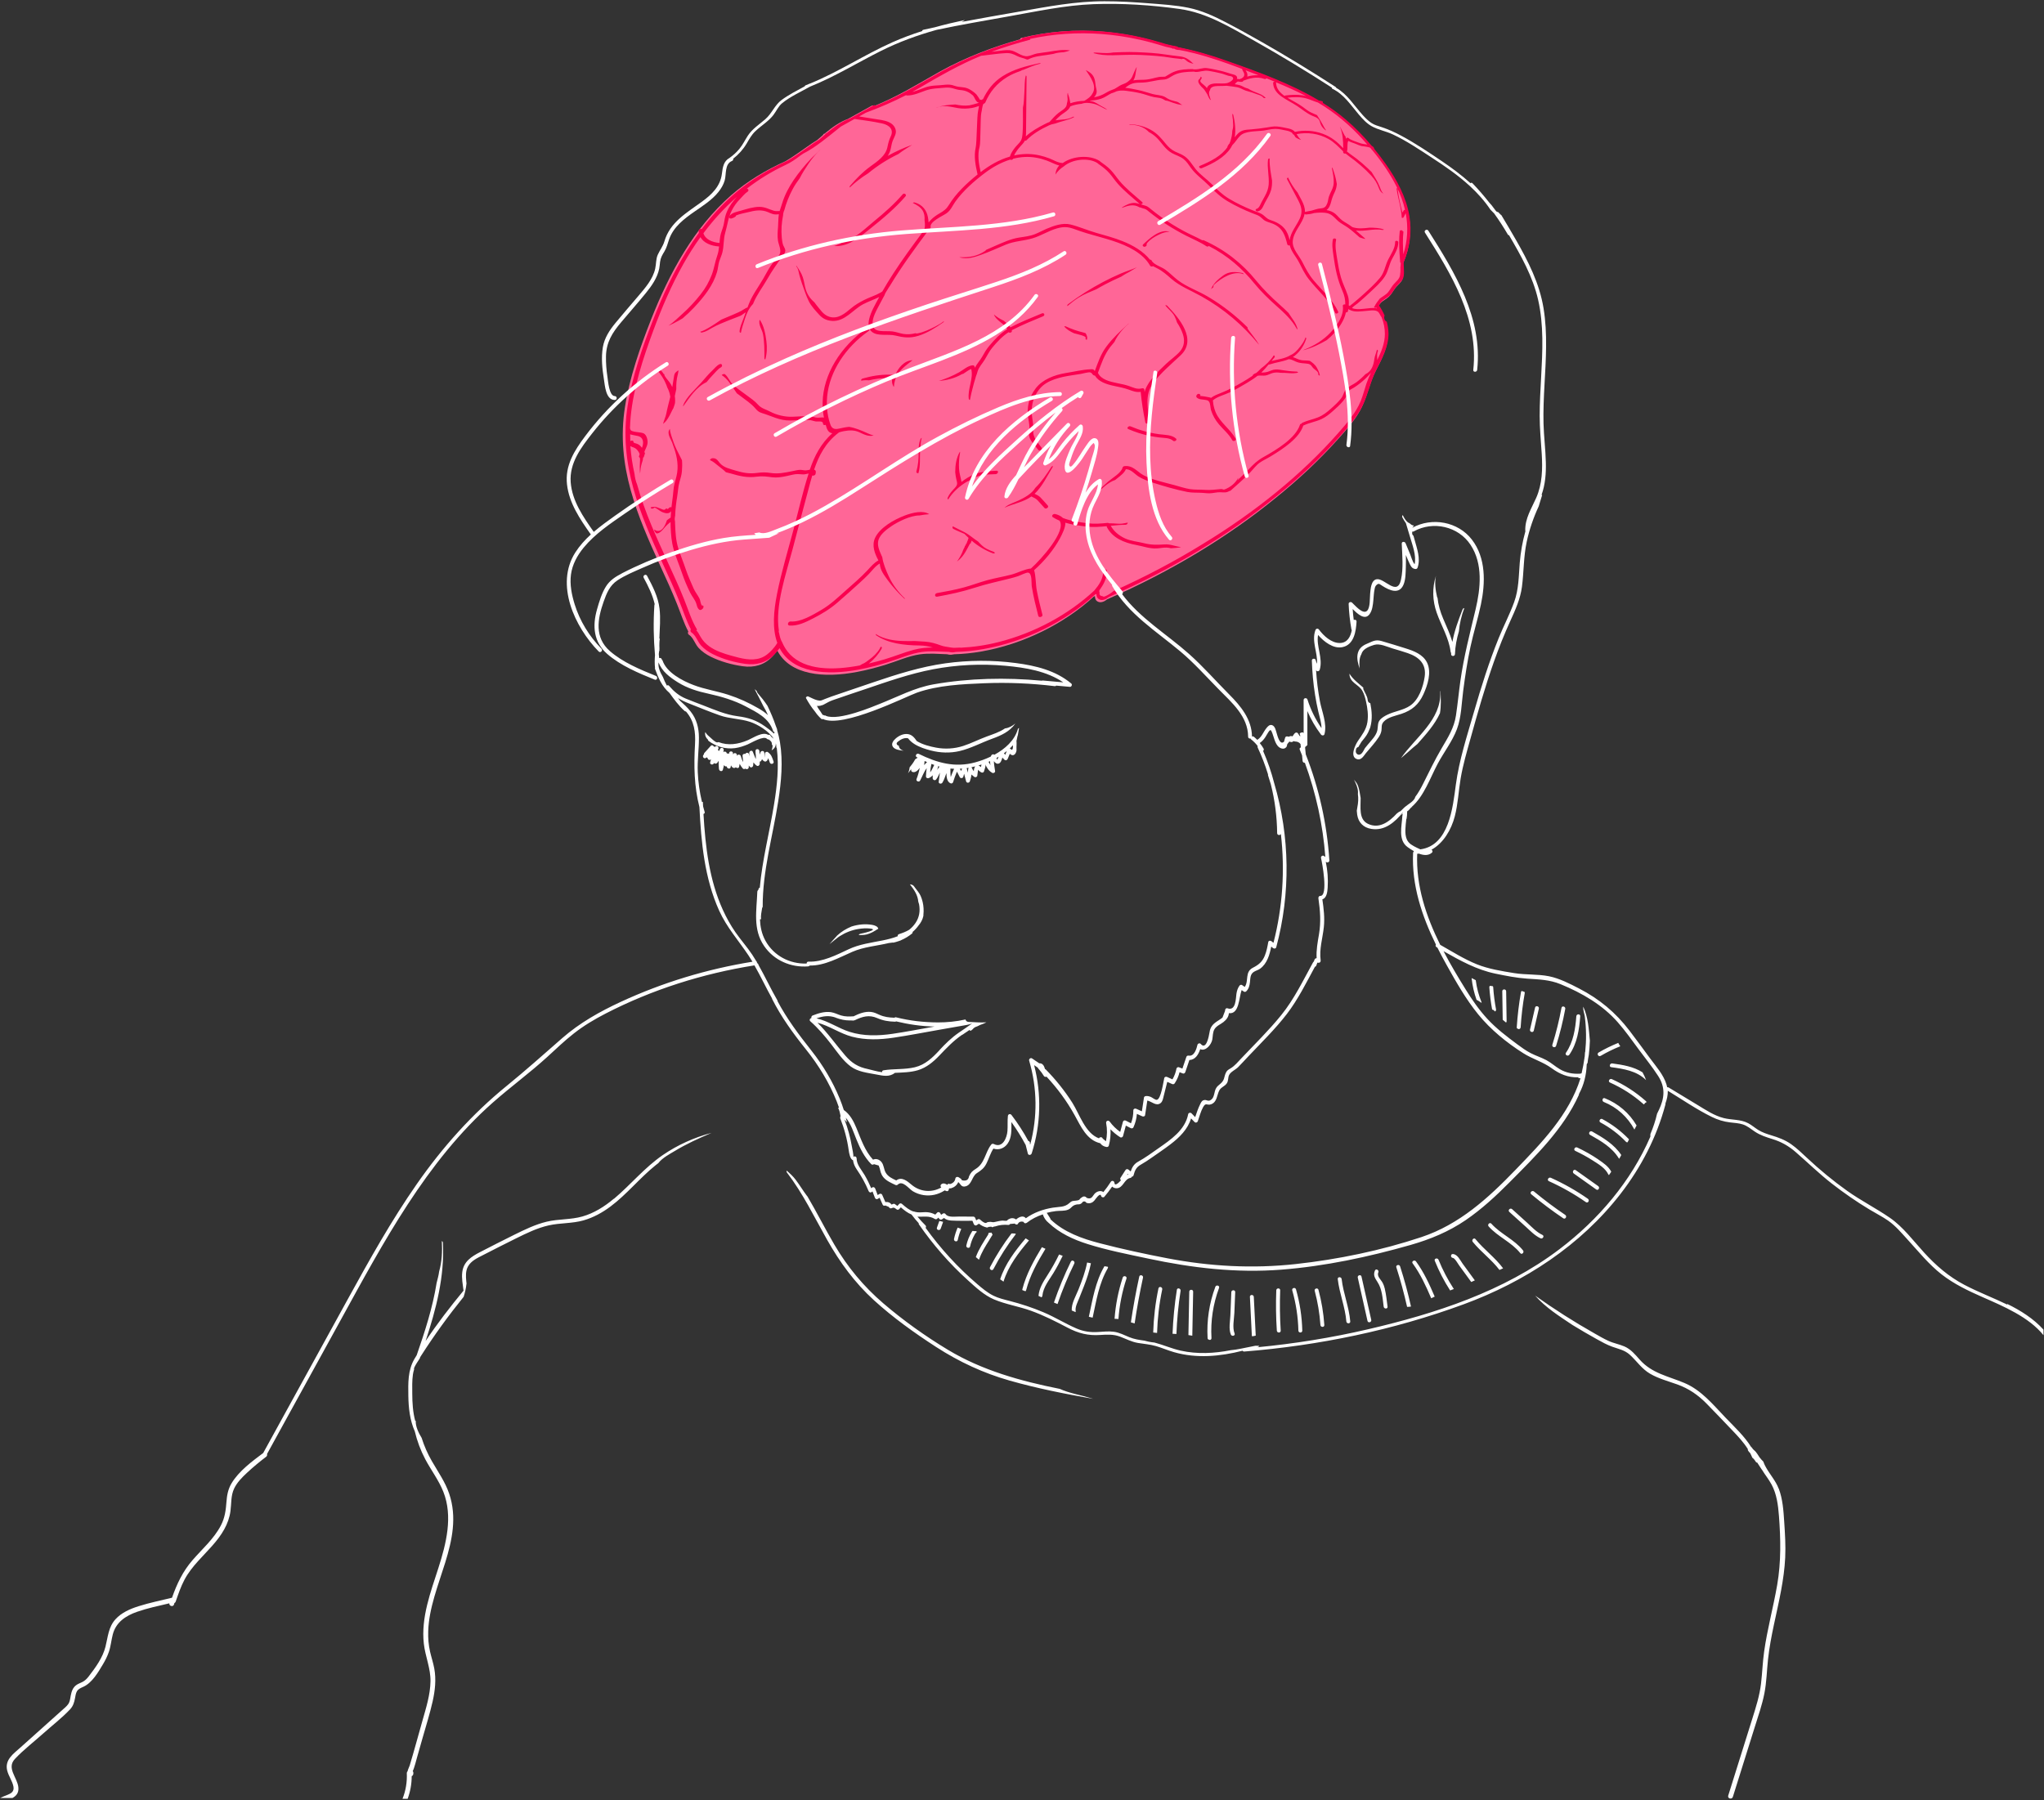 <svg width="932" height="821" viewBox="0 0 932 821"
		 xmlns="http://www.w3.org/2000/svg">
	<rect x="0" y="0" width="932" height="821" fill="#333333" stroke="none"/>
	<g fill="none" fill-rule="evenodd">
		<path
			d="M639.777 120.086c2.92-6.77 3.895-14.083 2.656-21.368-1.402-8.293-5.59-16.364-10.908-23.824-1.617-2.286-3.33-4.55-5.148-6.77-.078-.636-.51-1.066-1.13-1.362-3.614-4.307-7.63-8.44-12.105-12.232-3.184-2.715-6.64-5.186-10.296-7.46.195-.3.05-.76-.518-.837-.43-.058-.85-.146-1.268-.25-12.593-7.592-27.46-13.017-41.62-17.998-7.4-2.642-15.007-4.943-22.796-6.4-.06-.157-.187-.284-.407-.324-2.73-.49-5.34-1.1-7.98-1.99-.058-.02-.113-.02-.165-.03-2.214-.66-4.445-1.27-6.69-1.81-6.01-1.44-12.118-2.45-18.265-2.98-12.562-1.09-25.243-.17-37.508 2.88-.32.08-.45.33-.44.59-12.68 3.56-25.05 8.31-36.58 14.69-9.79 5.49-19.18 11.41-30.27 15.85-.16-.28-.49-.45-.84-.26l-10.87 6.05c-3.62 1.27-7.15 3.79-10.65 6.7-.2-.01-.41.07-.54.31-.07.12-.14.23-.21.33-.89.75-1.77 1.52-2.64 2.3-.86.56-1.74 1.06-2.45 1.56l-5.43 3.79c-2.14 1.49-4.29 2.97-6.53 4.27-8.94 4.04-17.37 9.06-24.76 15.5-8.51 7.46-15.51 16.29-21.34 25.67-6.15 9.92-11.04 20.43-15.27 31.18-5.07 12.87-9.69 26.22-11.82 39.6-4.35 27.2 5.88 50.12 16.03 72.53 2.67 5.8 5.33 11.6 7.71 17.57 1.67 4.15 3.03 8.53 5.12 12.46-.28.47-.27 1.14.33 1.51.57.35 1.04.87 1.46 1.45.03.04.05.08.08.12l.07.1c.93 1.37 1.64 3.08 2.69 4.23 1.56 1.71 3.5 3.02 5.54 4.04 4.5 2.25 9.74 3.69 14.68 4.38 5.09.71 9.75-.51 13.41-4.37.67-.71 1.54-1.71 2.29-2.82 5.83 11.25 21.21 12.7 36.52 9.75 4.23-.8 8.48-1.9 12.69-3.2 5.28-1.62 10.68-4.09 15.9-4.81 4.25-.58 8.25-.15 12.3-.03.29.06.57.12.85.17.81.16 1.58-.01 2.39-.16 4.09-.1 8.25-.54 12.43-1.27 18.88-3.28 37.54-12.47 51.36-25.13.13.02.28-.01.41-.09-.02 1.02.31 1.98 1.34 2.5 1.38.69 3.08-.09 4.25-1.07 29.02-12.68 55.13-28.52 76.88-46.29 10.56-8.52 20.07-17.5 28.39-26.8 4.18-4.65 8.38-9.41 10.89-14.67 2.56-5.38 3.54-11.02 6.21-16.27 2.8-5.51 5.71-10.85 5.55-16.83-.05-1.74-.33-3.47-.8-5.15-.04-.02-.08-.03-.12-.05-1.01-.53-1.25-1.88-.89-2.71 0-.02.02-.03.03-.05-.69-1.62-1.56-3.2-2.61-4.7.59-.81 1.02-1.69 1.95-2.35 1.44-1.02 2.76-1.7 3.8-3.04.9-1.17 1.54-2.45 2.51-3.57.95-1.09 2.19-2.02 2.75-3.31.62-1.45.43-3.16.4-4.69-.02-.87-.05-1.75-.1-2.62"
			fill="#FF6697"/>
		<path
			d="M639.656 105.652c.08-.723-1.338-.923-1.42-.2-.375 3.332-.283 6.71-.1 10.112.064 1.22.187 2.476.288 3.74-.026.063-.055.125-.082.186.227.182.375.444.358.785-.033.724-.098 1.436-.197 2.144.023-.05.05-.09.072-.13.014 1.1-.032 2.2-.205 3.26-.283 1.74-1.67 2.69-2.836 4.04-.967 1.12-1.606 2.4-2.51 3.56-1.028 1.32-2.572 2-3.902 3.05-.913 1.13-1.77 2.29-2.407 3.57-.068.12-.157.23-.26.31.216.3.69.47 1.078.18l.007-.01c.09.13.186.27.274.41-.176-.05-.357-.09-.552-.12-2.928-.47-8.03 1.27-10.796-.07.533-.74 1.97-1.62 2.52-2.08.46-.39.92-.78 1.375-1.18 1.44-1.24 2.84-2.51 4.2-3.79 2.44-2.31 5.16-4.68 6.89-7.36 1.62-2.5 1.92-5.46 3.32-8.03 1.34-2.45 2.8-4.78 2.81-7.55 0-.74-1.42-.93-1.43-.2 0 2.99-1.82 5.42-3.17 8.08-1.41 2.78-1.66 5.83-3.78 8.39-2.21 2.66-4.92 5.13-7.59 7.55-1.56 1.41-3.16 2.79-4.82 4.15-.48.39-.99.73-1.38 1.12l-.02-.03c-.12-.15-.26-.23-.42-.25.14-1.52.09-3.04-.42-4.56-.93-2.79-2.34-5.45-3.14-8.28-.76-2.72-1.27-5.47-1.68-8.21-.44-2.91-1.13-5.98-.51-8.83.16-.74-1.3-.94-1.46-.2-.52 2.4-.09 4.85.24 7.29.4 2.87.86 5.75 1.56 8.61.62 2.54 1.45 5.05 2.53 7.5.99 2.22 1.36 4.17 1.31 6.26-.46-.18-1.18.07-1.11.62.59 4.28-2.52 8.92-5.68 12.23-3.16 3.32-7.28 5.96-12.02 7.77-.15.06-.26.14-.33.23l.09-.03c3.78-.96 7.25-2.64 10.63-4.59 1.21-.98 2.33-2.03 3.34-3.15 2.45-2.7 4.71-6.08 5.36-9.5.39.07.85-.08.92-.49.07-.37.13-.74.19-1.12l.04.03c.07.27.36.43.67.46 2.16 1.22 5.28.6 7.82.42 1.1-.08 2.44-.32 3.53-.14 1.8.29 2 1.18 2.6 2.28.18.31.35.59.55.85.96 2.44 1.47 4.99 1.46 7.58-.01 4.18-1.59 8.05-3.48 11.89.01-1.33-.28-2.68.28-3.97.15-.35-.09-.64-.42-.76-.3 1.4-.99 2.86-1.16 4.15-.37 2.91-1.27 5.69-4.01 6.99-.03.01-.06.02-.08.03-1.22 1.3-2.58 2.52-4.07 3.64-1.37 1.03-3.59 1.89-4.7 3.11-1.03 1.14-1.22 2.8-2.15 4.07-1.29 1.75-3.03 3.31-4.73 4.83-1.79 1.61-3.63 3.11-6.07 4.08-2.29.92-4.75 1.34-7 2.4-.25.12-.38.29-.42.47-.31-.01-.61.12-.71.45-1.98 6.11-10.33 11.22-16.59 14.72-2.92 1.64-4.58 3.27-6.78 5.6-1.63 1.73-3.38 3.4-5.18 5.03.13-.28.25-.55.36-.82.05-.13.06-.25.04-.36-1.25 2.48-3.54 4.31-6.15 5.32-.39.15-.72.09-.98-.08l-.61-.09c-2.45.22-4.95.58-7.37.39-2.28-.17-4.74-.01-6.97-.36-2.45-.4-4.8-1.22-7.16-1.85-4.69-1.27-9.78-2.3-13.94-4.47-2.76-1.45-4.87-4.7-8.78-4.14-.4.06-.7.39-.78.7-.63 2.4-4.52 4.57-6.57 6.34-1.83 1.59-3.58 3.25-5.27 4.97-.22.23-.27.44-.21.63 2.67-2.43 5.4-5.23 8.69-6.34.31-.25.62-.51.93-.76 1.65-1.31 3.22-2.45 3.94-4.15 2.42 0 4.13 2.33 5.85 3.38 1.88 1.14 4.03 1.97 6.23 2.68 5.15 1.65 10.6 3.26 16.01 4.33 2.23.43 4.59.23 6.89.4 1.21.09 2.4.26 3.65.18 1.49-.1 2.95-.51 4.43-.46 1.61.05 2.77.31 4.11-.56.2.02.43-.04.64-.23 3.06-2.71 6.12-5.39 8.87-8.25 1.41-1.46 2.63-3.22 4.34-4.43 1.56-1.1 3.46-1.94 5.1-2.95 5.73-3.49 12.91-8.22 14.77-13.96.01-.03.01-.05.02-.07.09-.02.19-.04.29-.09 2.51-1.19 5.35-1.62 7.85-2.76 2.04-.93 3.71-2.27 5.27-3.66 1.62-1.44 3.25-2.9 4.6-4.49.6-.71 1.15-1.45 1.6-2.22.45-.78.57-1.87 1.15-2.55.52-.61 1.56-1.01 2.27-1.47 1-.64 1.97-1.32 2.88-2.04 1.66-1.31 3.18-2.75 4.5-4.28l.46-.54c-.79 1.64-1.51 3.3-2.1 5.02-.89 2.64-1.53 5.35-2.61 7.98-2.21 5.38-6.34 10.16-10.51 14.85-16.27 18.42-37.29 35.62-61.79 50.48-12.66 7.81-26.23 14.95-40.49 21.34-1.17.99-2.44 1.82-3.89 2.4-.46.18-.83.08-1.1-.16-.78.03-1.58-.58-1.26-1.54-.07-.15-.12-.31-.14-.47-.04-.17-.03-.35.02-.52l.13-.31c.15-.2.31-.39.47-.58l-.03-.05c1.64-2.31 2.75-4.68 2.94-7.88.07-1.12-1.61-1.12-1.68 0-.23 3.74-1.89 6.11-4.15 8.83-11.84 11.01-27.31 19.35-43.58 23.47-5.85 1.49-11.61 2.32-17.31 2.59-.1-.04-.21-.06-.36-.06-1.51.02-2.72.23-4.13-.04-1.57-.3-3.15-.4-4.6-.95-2.19-.82-4.58-1.55-7.16-1.72-1.57-.1-3.11-.18-4.63-.28-3.87.05-7.77.13-11.57-.7-1.96-.43-4.4-1.19-6.25-2.52-.05.26.01.51.26.68 5.34 3.57 12.33 4.5 19.71 4.57 2.26.02 4.15.41 6.01.92-2.8.02-5.64.25-8.65 1.04-4.39 1.17-8.8 3-13.23 4.32-2.37.71-4.82 1.37-7.3 1.95 2.41-1.93 4.41-4.22 5.82-6.75.27-.49.09-.84-.24-.98-.14.16-.28.32-.42.49-.03.14-.08.29-.17.44-1.23 2.05-2.89 3.61-4.78 5-.96.71-2.07 1.65-3.26 2.04-.29.18-.58.36-.88.53-.04.03-.08.05-.12.08-12.37 2.39-24.91 2.23-31.9-5.04-1.51-1.6-2.66-3.39-3.5-5.33l.01-.02c-.82-1.29-1.21-2.98-1.48-4.43-.19-.34-.22-.78-.11-1.16-1.76-11.3 3.22-25.55 6.27-37.03 2.75-10.37 5.37-20.61 8.14-30.72.26-.95.53-1.91.82-2.87.52.19 1.33-.05 1.51-.74.31-1.21-.01-1.75-.66-1.93 2.1-6.24 5.19-12.4 11.3-16.95.03-.02.05-.04.07-.06.74-.2 1.47-.42 2.13-.54 2.75-.52 4.98-.5 7.2.53 2.06.96 3.99 2.03 6.46 1.45-.88-.22-1.76-.56-2.66-.97-2.86-1.3-5.53-2.45-8.51-2.98-1.51.12-3.05.44-4.55.79-2.5.58-3.47-.22-4.09-2.04-.4-1.16-.73-2.34-.97-3.55-.6-2.94-.74-6.04-.43-9.15 1.11-11.29 8.27-22.25 18.89-29.76.97-.68.01-1.89-.97-1.2-11.98 8.47-19.67 21-19.99 33.67-.06 2.38.14 4.73.59 7-1.06-.2-2.52.22-3.64 0-.93-.18-1.61-.5-2.61-.54-2.61-.11-5.25.01-7.93.16-3.55.2-7.53-.84-10.27-2.29-2.03-1.08-4.1-1.49-5.6-3.21-1.48-1.69-3.38-2.95-5.23-4.32-2.03-1.51-4.22-2.99-6.07-4.66-1.59-1.43-2.14-3.47-3.74-4.85-.38-.32-1.19-.09-1.52.35 2.4 1.49 4.14 4.18 5.69 6.5.4.6.79 1.2 1.19 1.79.66.47 1.31.95 1.94 1.44 2.2 1.71 4.53 3.18 6.32 5.24 1.05 1.2 1.62 1.88 3.31 2.38 4.21 1.23 7.85 3.43 12.78 3.35 2.87-.05 5.81-.4 8.62-.22 1.16.07 1.98.49 3.08.66 1.07.15 3.27-.45 3.27 1.02 0 .62.68.75 1.23.53.43 1.65 1.01 3.6 3.02 3.84-5.26 4.64-8.22 10.53-10.24 16.51l-.04.11c-.33.06-.67.13-1.01.2-1.38.3-1.99-.1-3.21-.14-1.18-.03-2.54.36-3.74.6-3.61.73-6.52 1.34-9.92.82-2.24-.35-3.93-.33-6.33 0-3.39.47-6.51-.14-9.38-1.01-2.86-.88-5.57-1.37-7.41-3.47-.94-1.08-1.43-2.31-3.31-2.25-.61.02-1.06.43-1.23.86 1.39.57 2.52 1.57 3.76 2.59 1.2.99 2.48 1.85 3.52 2.94.77.2 1.55.37 2.29.59 3.7 1.1 7.38 2.05 11.76 1.44 2.72-.37 4.54-.04 7.09.28 2.18.27 4.29-.09 6.6-.57 1.29-.26 2.61-.65 3.89-.82 1.51-.2 2.54.1 3.97.08.37-.01 1.32-.26 2.12-.41-2.71 8.42-4.61 17.02-6.9 25.62-2.56 9.64-5.57 19.49-7.51 29.32-1.52 7.69-2.28 15.67.13 22.31-.7 1.28-1.84 2.55-2.33 3.1-1.47 1.65-3.22 3.08-5.3 3.8-4.33 1.48-9.08.11-13.32-1.06-3.53-.98-7.11-2.14-10.14-4.31-1.65-1.19-3-2.67-4.01-4.47-.58-1.05-1.1-2.02-1.86-2.83.12-.1.25-.18.4-.24-2.58-4.2-4.03-9.13-5.89-13.73-2.12-5.3-4.47-10.48-6.85-15.64-5.42-11.95-11.15-24.04-14.64-36.9-.64-1.53-.99-3.11-1.16-4.73-.92-4.15-1.58-8.38-1.9-12.72.49.28 1.11.47 1.59.65 1.23.47 2.15 1.69 2.66 2.93-.14.44-.27.87-.38 1.31.34.19.58.55.55 1.09-.13 2.25-.25 4.45.01 6.59.06-.8.15-1.6.26-2.39.19-1.35.57-2.62.99-3.89.02-.36.06-.72.11-1.07.1-.04.19-.08.29-.13.2-.6.4-1.21.58-1.82-.05-.21-.13-.4-.29-.58.08-.23.16-.45.25-.67.45-1.12 1.09-2.2 1.2-3.32.15-1.52-.33-3.58-1.58-4.43-1.18-.81-6.11-.47-6.24-1.92-.02-.17-.09-.3-.19-.41.05-1.77.16-3.56.33-5.37 1.28-13.22 5.57-26.5 10.34-39.34 3.84-10.37 8.21-20.55 13.66-30.26 2.39-4.25 4.99-8.36 7.81-12.29 1.47 2.61 4.76 4.02 8.51 4.26-.14 1.4-.36 2.79-.86 4.21-1.03 2.87-1.38 5.82-2.49 8.69-1.28 3.28-2.76 6.02-5.12 9-2.39 3.02-5.12 6.03-8.15 8.73-1.68 1.51-4.04 3.87-6.48 5.52.77-.33 1.53-.68 2.28-1.06 1.41-.71 2.79-1.48 4.16-2.28 1.82-1.57 3.56-3.19 5.18-4.91 4.83-5.14 8.78-10.25 10.54-16.29.47-1.61.51-3.22 1-4.82.41-1.31 1.03-2.56 1.38-3.88.83-3.08.46-6.16 1.36-9.2.99-3.37 1.35-7.05 3.04-10.25.94-1.8 2.1-3.48 3.61-5.01.98-1 2.29-2.65 3.49-3.4.78-.49.39-1.37-.3-1.43 5.37-4.15 11.24-7.79 17.68-10.81 2.28-1.06 4.52-2.56 6.76-4.3.42-.28.83-.56 1.24-.85 5.84-2.93 11.53-7.85 17.19-12.34l6.25-3.48c4.18.62 8.44 1.14 12.48 2.03 3.58.79 5.5 2.89 4 5.97-.81 1.67-1.15 3.18-1.52 4.95-.82 3.86-4.33 6.24-7.79 8.75-3.59 2.61-6.43 5.55-9.22 8.82-.22.25-.24.53-.14.75 2.56-2.45 5.37-4.61 8.36-6.45 4.18-3.46 8.82-6.42 13.81-8.82 1.1-.83 2.23-1.64 3.39-2.38.92-.59 1.89-1.22 2.9-1.81-3.9 1.38-7.65 3.07-11.2 5.06.11-.14.21-.28.3-.43 1.37-2.1 1.19-4.4 2.06-6.58.69-1.71 1.75-3.13 1.3-4.96-.36-1.46-1.44-2.64-2.97-3.38-2.09-1-4.72-1.21-7.07-1.59l-6.62-1.07 3.08-1.71c6.4-2.38 12.5-5 18.31-8 .14.1.32.16.55.16 3.22-.05 5.76-1.39 8.63-2.36 1.83-.62 3.65-.83 5.59-.96 2.23-.15 4.43-.6 6.6.04 1.19.35 2.18.69 3.45.79 2.34.19 3.97.96 5.59 2.38.93.82 1.35 3.29 2.92 3.42-1.56.52-4.14 1.15-4.47 1.19-2.21.27-4.23.05-6.38-.41-2.79.12-5.64.42-8.28 1.31-.19.06-.38.14-.58.22.09-.01.19-.03.28-.07 3.47-1.39 6.42-.36 9.9.21 2.09.34 4.15.27 6.23-.07.51-.08 1.93-.41 3.27-.9-.16.79-.27 1.6-.45 2.36-.53 2.23-.55 14.29-1.06 16.53-.94 4.11-.08 8.27.84 12.34-4.99 4.03-9.88 8.64-13.07 13.9-1.1 1.81-2.28 2.71-4.3 3.86-1.28.74-2.48 1.57-3.52 2.55-.53.5-1.03 1.03-1.43 1.58-.07-.96-.22-1.86-.34-2.51-.55-2.96-2.42-5.6-5.93-6.59-.38-.11-.73 0-.97.19.09.03.19.06.28.11 1.52.82 3.14 1.67 4.12 3.18.9 1.38 1.09 2.97.99 4.56.28 1.92.34 4.38-.8 5.06-.36.21-.45.51-.37.78-4.47 6-8.95 12.11-13.08 18.48-1.75 2.7-3.44 5.44-5.03 8.23-.26.17-.53.34-.81.5-2.34 1.35-5.07 2.12-7.54 3.39-2.18 1.13-4.06 2.21-5.89 3.76-2.77 2.34-5.97 5.07-9.9 3.86-2.84-.87-4.27-3.49-5.96-5.45-.3-.35-.56-.72-.8-1.08-1.82-1.57-3.19-3.41-3.96-5.83-.58-1.83-.75-3.77-1.35-5.59-.65-1.99-1.81-3.71-2.99-5.39-.06.18-.03.37.13.55.8.92.92 2.5 1.23 3.62.4 1.43.79 2.85 1.3 4.24.95 2.59 1.8 5.36 3.03 7.84 1.13 2.26 3.05 4.31 4.79 6.21 1.47 1.59 3.16 2.56 5.73 2.76 5.88.45 9.65-5.19 14.2-7.57 2.42-1.26 5-2.14 7.4-3.32l-.22.41c-1.64 3.05-3.59 6.33-4.36 9.59-.5 2.11-.51 4.49 1.29 5.92 2.66 2.11 7.26.83 10.61 1.65 3.59.88 6.61 1.33 10.52.12 4.16-1.28 7.84-3.71 11.26-6.06.28-.19.39-.42.38-.64-1.16.93-2.44 1.71-3.79 2.39-2.65 1.35-5.44 2.7-8.35 3.24-.31.06-.58.01-.81-.11-1.86.48-3.69.62-5.55.32-1.7-.28-3.23-.93-4.97-1.14-3.51-.42-8.68.9-9.03-3.28-.26-3.02 1.8-6.37 3.25-9.19.7-1.37 1.44-2.73 2.19-4.08.05-.2.13-.4.22-.6.07-.14.13-.28.21-.42.02-.04.04-.08.07-.12.06-.12.13-.23.2-.35.02-.03.04-.06.05-.08l.26-.41c.09-.15.19-.3.27-.43.19-.3.39-.64.6-.99.2-.33.42-.67.66-.99 5.28-8.76 11.39-17.03 17.39-25.09.08.06.17.1.27.12.11-.21.22-.42.33-.62.14-.26.32-.58.53-.9-.87-2.52 5.5-5.25 7.18-6.43 2.01-1.41 2.77-3.57 4.07-5.38 3.51-4.88 8.52-9.33 13.47-13.05 3.39-2.55 7.27-4.77 11.51-6.08.43.28 1.19.11 1.32-.38 1.73-.44 3.52-.73 5.36-.82 3.47-.16 6.83.5 9.99 1.64 1.91.69 3.69 1.79 5.69 2.23-1.03 1.15-1.56 2.44-1.7 3.93 0 .02-.01.05-.01.07 0 .05-.01.1-.01.15.99-1.54 2.3-2.76 3.8-3.71 3.72-3.26 11.16-4.2 15.36-1.51.04.08.11.16.22.23 1.94 1.35 3.79 2.73 5.28 4.44 1.34 1.55 2.42 3.23 3.78 4.77 2.88 3.27 6.52 6.14 9.85 9.09.68.61 1.97-.13 1.27-.74-3.54-3.12-7.44-6.16-10.39-9.7-1.38-1.66-2.53-3.46-4.07-5.04-1.37-1.4-3.01-2.59-4.69-3.75-.04-.09-.12-.18-.24-.25-4.58-2.95-12.38-2.29-16.84.93-.05-.01-.1-.02-.15-.02-2.04-.03-4.21-1.46-6.05-2.14-1.4-.53-2.86-.98-4.35-1.32-3.28-.75-6.67-.83-10.02-.29-.54.09-1.08.19-1.6.31.82-1.9 2.26-3.54 3.74-5.14.56-.59.91-1.1 1.15-1.61.26.07.55.03.77-.2 2.67-2.8 6.43-5.01 10.14-6.73.93-.43 1.91-.69 2.92-.88 1.35-.5 2.73-.89 4.13-1.28 1.46-.41 3.19-.89 4.61-1.74-.23-.12-.52-.15-.8.02-2.18 1.26-4.73 1.12-7.3 1.46-.19.02-.36.05-.54.08.72-.78 1.47-1.54 2.31-2.23 1.14-.95 2.61-1.7 3.59-2.77.39-.43.69-.88.88-1.37 1.45-.59 3.24-.99 5.03-1.16l.01.03c1.8-.72 3.86-.5 5.75-.03 2.15.54 4.06 1.95 6.12 2.77-.72-.66-1.56-1.14-2.59-1.65-1.48-.74-2.86-1.97-4.56-2.29-.28-.05-.56-.08-.85-.12.07-.05.15-.1.22-.16.06.01.13.01.19 0 1.62-.18 3.24-.36 4.73-.87 1.78-.61 3.12-1.71 4.74-2.5.04 0 .08-.01.13-.02.81-.24 1.51-.53 2.17-.87 1.32-.38 2.6-.45 4.36-.23 2.18.27 4.37.6 6.5 1.1 2.13.5 4.15 1.34 6.27 1.78.89.19 1.83.21 2.72.42 1.01.23 1.7.67 2.47 1.13 1.04.04 2.12.6 3.1.93 1.29.44 3.05 1.04 4.66 1.1-.76-.22-1.44-1.01-2.12-1.31-.44-.2-.93-.3-1.41-.41-1.3-.32-2.22-.58-3.39-1.27-.44-.26-.88-.57-1.35-.79-1.66-.75-3.55-.73-5.31-1.19-2.27-.59-4.42-1.4-6.74-1.86-1.78-.36-3.83-.83-5.81-.99 1.01-.81 2.11-1.59 3.46-1.99 1.43-.42 2.98-.35 4.5-.41 3.29-.12 6.21-1.22 9.42-1.34 2.09-.08 3.11-1.23 4.8-2.07 2.77-1.38 6.03-1.51 9.31-1.57.13.08.28.13.46.14 2.14.11 3.78-.84 6-.51 1.84.28 3.75.69 5.56 1.12 1.23.29 2.33.77 3.52 1.13.36.11 1.24.17 1.55.35 2 1.17-1.18 2.81-2.2 3.02-2.69.56-6.76-.7-8.63 1.38-.23.27-.39.57-.49.9-.19-.25-.38-.5-.6-.74-.52-.55-1.2-.98-1.75-1.51-1.09-1.03-.62-1.28-.08-2.17.22-.36-.08-.69-.46-.82 0 .4-.15.8-.53 1.09-1.12.86-.21 2.22.81 3.39.74.68 1.43 1.35 1.95 2.24.62.89 1.13 1.81 1.52 2.83.09.14.17.29.26.43s.18.27.27.39c.12.16.28.24.45.28-.23-.42-.39-.87-.49-1.34-.02-.05-.03-.1-.05-.14-.18-.49-.31-1-.32-1.54-.01-.62.16-1.08.44-1.5.18-1.44 1.81-1.84 3.58-1.87 1.41-.03 2.8.01 4.16-.11.07.02.14.05.23.06 1.47.2 3.01.32 4.47.62s2.46 1.06 3.8 1.53c1.36.47 2.73.69 4.06 1.26 1.25.53 3.25.87 3.98 1.89.16.22.58.33.85.26l.11-.03.12-.06c-.96-.98-2.02-1.57-3.49-2.12-1.58-.59-3.12-1.22-4.55-2.13-.45-.11-.9-.24-1.43-.47-.77-.34-1.39-.77-2.22-1.02-.8-.23-1.65-.38-2.5-.5l.25-.13c.16-.08.25-.22.27-.36.18-.15.35-.31.54-.48.43-.39.72-.25 1.34-.15.41.07.76.07 1.14-.01.31-.06.43-.25.43-.45 2.94-1.1 6.16-2.09 9.64-.83.45.16.81-.02.93-.28 1.3.52 2.6 1.04 3.9 1.58-.4-.07-.86.11-.84.53.23 5.53 6.21 7.38 10.98 10.55 2.31 1.52 4.25 3.28 6.88 4.43.74.32 1.65.6 2.28 1.06 1.23.88 1.11 1.82 1.58 2.88.44.99 1.03 1.71 1.96 2.49.168.14.34.19.5.18-.65-.74-1.07-1.66-1.58-2.6-.8-1.46-1.67-2.9-2.58-4.3-1.1-.55-2.3-.93-3.37-1.55-1.13-.65-2.13-1.44-3.14-2.2-2.07-1.54-4.7-2.78-6.98-4.2 2.74-.33 5.67-.45 8.49.3 1.89.5 3.59 1.38 5.44 1.9 7.93 4.7 14.66 10.47 20.41 16.82.7.77 1.4 1.56 2.09 2.35-1.33-.21-2.54-.31-3.86-.83-1.13-.46-3.85-1.25-4.58-2.04-.26-.28-.88-.38-1.11-.09-.09.12-.17.25-.24.38-.04-.37-.08-.73-.14-1.09-.15-.1-.29-.25-.4-.44-.77-1.33-1.38-2.74-2.12-4.08 0 .05.01.11.03.17 1.26 3.22 1.44 6.44 1.42 9.67-2.64-2.77-5.29-5.11-9.34-6.58-4.16-1.52-8.61-1.74-12.68-.85-.59-.68-1.41-1.23-2.89-1.54-1.67-.35-3.55-.77-5.24-.92-1.64-.15-3.17.22-4.72.46-2.32.37-4.68.65-7.07.85-1.32.11-2.72.12-3.92.56-1.67.62-2.68 1.82-3.61 3.09.57-3.39.09-7.13-.66-10.29-.05-.21-.2-.36-.39-.45-.12.82.16 1.86.21 2.64.06.83.13 1.68.14 2.52.01.92-.15 1.78-.4 2.61-.02.8-.1 1.58-.25 2.38-.073.4-.17.79-.28 1.18-.19.79-.44 1.56-.78 2.29-.07.07-.16.12-.24.18-.22.41-.46.79-.72 1.17.04.05.07.1.12.14-2.78 4.06-7.56 6.54-12.66 8.64-.84.35.08 1.37.92 1.02 5.38-2.23 10.33-4.89 13.19-9.22.27-.41.5-.84.71-1.28 1.38-1.3 2.19-2.87 3.54-4.23 2.34-2.33 7.25-1.93 10.76-2.42 1.7-.24 3.51-.73 5.26-.76 1.64-.02 3.55.49 5.19.8 1.18.22 2 .6 2.64 1.15 0 .29.26.62.65.68.26.33.49.69.72 1.1l.08.14c.79.54 1.64.92 2.54 1.15-1.06-.83-1.56-1.76-2.08-2.62 4.79-.99 10.11-.29 14.57 2.22 2.72 1.53 4.58 3.66 6.68 5.64l-.01.37c-.01.52.65.81 1.1.61.46.4.93.78 1.44 1.14 3.78 2.7 7.25 5.67 10.25 8.92 1.83 1.97 2.72 3.66 3.57 5.91.38 1.02.92 1.79 1.98 2.35-.92-.96-1.32-2.23-1.85-3.59-.86-2.18-2.27-4.19-3.5-6.24-.59-.6-1.21-1.19-1.82-1.78-1.55-1.47-3.19-2.88-4.91-4.23-1.47-1.16-3.11-2.2-4.56-3.39.53-1.56-.07-3.39.62-4.87 1.08.66 2.53.99 3.67 1.49.76.33 1.5.66 2.31.87.48.12 2.91.29 4.01.76l.55.66c.04.19.18.34.37.43 4.4 5.32 8.26 10.92 11.15 16.73 1.74 3.47 3.01 7 3.82 10.54-.25-.01-.48.07-.61.29-.18.32-.36.65-.54.98-1.02-3.55-1.76-7.11-2.2-10.67-.04-.3-.3-.46-.59-.49.05.11.1.23.12.38.6 4.35 2.19 8.74 2.33 13.12.33.11.71.05.86-.26.31-.62.63-1.23.96-1.83 1.2 6.33.855 12.69-1.11 18.77-.19-3.53-.32-7.05.07-10.51m-347 98.13c-.07.21-.14.41-.21.61-.25-.33-.51-.65-.79-.92-.41-.4-.86-.68-1.435-.9-.31-.12-1.73-.41-1.67-.78.12-.77-.77-.85-1.43-.48-.05-1.02-.08-2.04-.08-3.07.23.062.47.13.73.2.963.26 2.02.36 2.98.61 2.12.56 2.58 2.6 1.91 4.72M336 89.812c-.42.47-.82.94-1.19 1.38-1.86 2.19-3.39 4.86-4.09 7.428-.4 1.47-.5 2.96-.9 4.45-.43 1.59-1.15 3.14-1.42 4.75-.17 1.005-.25 2-.34 2.99-3.41-.31-6.49-1.68-7.32-4.44 4.5-6.03 9.57-11.6 15.26-16.57m83.29-49.77c9.3-5.4 18.29-10.6 28.14-14.63.08.01.17.01.26 0 3.64-.4 7.3-.99 10.95-1.18 2.15-.11 3.42.44 5.19 1.36 1.38.72 2.86.86 4.25 1.5.25.11.57.11.8-.01 2.58-1.36 5.563-1.59 8.54-2.02.96-.14 1.92-.31 2.87-.47 1.51-.52 3.07-.68 4.64-.76.34-.07.68-.14 1.03-.22.67-.15 1.31-.36 1.94-.61-3.35-.51-6.46.11-9.72.63-1.74.28-3.52.45-5.26.75-1.43.25-2.88 1.06-4.27 1.24-2.96.38-5.34-2.45-8.27-2.71-1.9-.17-3.88.23-5.75.43-.85.09-1.71.18-2.56.28 5.82-2.14 11.76-3.97 17.74-5.55-.05-.1-.09-.21-.12-.32 10.67-2.32 21.61-3.05 32.49-2.24 6.01.45 11.99 1.36 17.88 2.69 2.73.62 5.45 1.34 8.14 2.14l.01.04.2.02c.01 0 .01 0 .02.01l.01.01c2.02.68 4.02 1.19 6.06 1.61.03.08.05.17.07.26.35-.17.78-.18 1.09.06.07.05.14.08.2.13h.02c.18.03.35.12.52.16.34.09.69.17 1.04.22-.05-.04-.09-.09-.14-.14 2.45.43 4.89.95 7.33 1.59 7.45 1.9 14.67 4.44 21.77 7.14.02.59.39 1 .7 1.6.49.97.29 1.95-.68 2.505-.09.05-.15.11-.19.17-.28.11-.57.21-.85.32-.074.03-.13.07-.175.1-.26-.05-.53-.13-.78-.14-.16-.01-.31 0-.46.01.15-.26.203-.55.05-.93-.36-.89-1.347-1.027-2.26-1.28-1.8-.51-3.6-1.16-5.45-1.57-1.95-.43-4.01-.94-5.99-1.17-2-.23-3.45.62-5.36.58l-.06-.03c-.2.06-.42.07-.66.01-.16-.04-.32-.08-.47-.12-2.68.04-5.41.15-7.81 1-1.4.49-2.62 1.19-3.81 1.94-1.15.72-.63.51-2.5.58-.4.02-.82.02-1.21.09-1.99.36-3.72 1-5.82 1.2-1.65.16-3.37.03-5.01.23-.29.04-.56.09-.84.14 1.12-1.72.97-3.61 1.51-5.82.03-.1.02-.2-.01-.287-.78 1.38-1.37 2.93-2 4.38-.38.86-.94 1.51-1.63 1.99-.14.13-.29.26-.46.39-1.03.81-2.42 1.05-3.56 1.73-.87.516-1.58 1.026-2.39 1.466-1.4.48-2.73 1.07-3.94 1.8-1.76 1.06-3.42 1.69-5.44 2.07.39-.44.71-.91.94-1.43.53-1.21.18-1.97-.08-3.23s-.26-2.53-.66-3.78c-.66-2.06-2.06-3-3.97-4.02 2.2 3.22 5.32 7.46 2.97 10.86-.67 1.32-2.11 2.31-3.63 3.19-2.18.05-4.46.46-6.36 1.09-.22-1.45-.84-4.06-1.11-4.02.05-.01.1-.03.15-.04-.07-.18-.13-.36-.18-.55l-.03-.13c-.39.82-.07 2.15-.08 2.95-.01.69-.12 1.32-.34 1.91.01.19 0 .37-.04.56-.14.13-.17.29-.14.45-.6 1.47-2.33 2.26-3.67 3.32-1.53 1.22-2.8 2.66-4.06 4.09l-.01.01c-.68.25-1.35.55-2.02.9-3.15 1.6-6.29 3.36-8.79 5.67.04-.35.06-.73.1-1.15l.25-26.1c.02-.27-.13-.44-.34-.53-.65 2.31-.47 5.01-.65 7.4-.18 2.45-.15 4.96-.68 7.37.04 4.47.06 8.74-.12 11.03-.12 1.51-.14 3.05-1.09 4.37-.6.85-1.49 1.6-2.16 2.43-1.13 1.38-2.07 2.8-2.57 4.4-4.98 1.43-9.41 4.06-13.33 7.09-.86-3.88-1.53-7.81-.46-11.7.5-1.83.29-13.52.76-15.34.32-1.25.37-2.68.83-3.93.18-.11.33-.23.47-.35.22-.07.413-.2.51-.43 2.073-4.82 5.15-8.69 10.06-11.68 1.77-1.07 3.67-1.9 5.66-2.58l.68-.28.16-.13c.18-.14.39-.19.6-.18 1.38-.57 2.77-1.13 4.15-1.69 1.35-.54 2.67-.91 4.02-1.24-.18-.14-.44-.22-.74-.15-6.04 1.31-11.73 2.75-16.75 5.96-4.23 2.71-6.94 6.36-8.9 10.48-.26.01-.5.13-.68.35-.18-.16-.46-.23-.78-.11.17-.06-1.29-2.18-1.47-2.37-.87-.92-2.07-1.78-3.24-2.43-.94-.52-1.85-.77-2.96-.9-1.53-.18-2.327-.18-3.85-.68-.76-.25-1.11-.39-1.92-.49-1.49-.18-3.07.11-4.56.22-1.67.12-3.35.15-4.98.49-2.74.58-5.1 1.95-7.79 2.56 1.1-.6 2.2-1.22 3.28-1.85m154.6-5.72c-1.79-.14-3.5.13-5.15.59.03-.13.06-.26.08-.4.05-.45-.02-.91-.2-1.37-.12-.32-.45-.73-.63-1.11 1.97.76 3.94 1.52 5.9 2.29m21.68 9.48c-.48-.14-.97-.25-1.47-.33-2.7-.43-5.33-.27-7.92.05-.22.03-.35.12-.4.24-2.16-1.54-3.78-3.35-3.89-5.93-.01-.17-.09-.3-.21-.39 4.75 1.96 9.43 4.03 13.91 6.36m44.42 75.85c2.92-6.75 3.89-14.03 2.65-21.29-1.39-8.27-5.57-16.31-10.87-23.74-1.61-2.28-3.32-4.53-5.13-6.75-.08-.63-.51-1.06-1.13-1.36-3.6-4.29-7.61-8.41-12.07-12.19-3.17-2.7-6.62-5.17-10.27-7.43.19-.3.05-.76-.52-.83-.43-.06-.85-.14-1.26-.25-12.56-7.56-27.38-12.97-41.5-17.93-7.38-2.64-14.97-4.93-22.74-6.38-.06-.16-.19-.28-.41-.32-2.72-.5-5.33-1.1-7.96-1.99-.06-.02-.11-.02-.16-.03-2.21-.66-4.43-1.26-6.67-1.8-5.99-1.44-12.08-2.44-18.21-2.97-12.53-1.09-25.17-.17-37.41 2.87-.31.08-.44.33-.44.59-12.63 3.54-24.97 8.28-36.47 14.63-9.76 5.47-19.12 11.36-30.18 15.79-.16-.27-.49-.45-.83-.26l-10.84 6.03c-3.61 1.27-7.13 3.77-10.62 6.68-.2-.01-.41.07-.54.3l-.21.33c-.88.75-1.76 1.51-2.64 2.29-.85.55-1.73 1.06-2.44 1.55-1.8 1.26-3.6 2.52-5.41 3.78-2.13 1.49-4.27 2.96-6.51 4.26-8.92 4.03-17.32 9.03-24.69 15.44-5.43 4.76-10.25 10.08-14.53 15.75-.574-.18-1.42.13-1.4.81.01.33.046.64.096.95-1.91 2.63-3.72 5.32-5.43 8.07-6.12 9.88-11.01 20.36-15.23 31.07-5.05 12.82-9.65 26.12-11.78 39.46-4.33 27.1 5.87 49.95 15.99 72.28 2.67 5.77 5.32 11.56 7.69 17.5 1.67 4.13 3.03 8.49 5.11 12.41-.28.47-.26 1.14.33 1.5.57.36 1.04.87 1.46 1.45l.08.12.08.1c.93 1.36 1.63 3.06 2.67 4.21 1.56 1.7 3.5 3.01 5.53 4.02 4.49 2.24 9.72 3.68 14.64 4.37 5.08.7 9.73-.52 13.38-4.36.68-.71 1.54-1.7 2.29-2.81 5.82 11.21 21.16 12.66 36.42 9.72 4.23-.8 8.46-1.9 12.66-3.19 5.27-1.62 10.65-4.08 15.86-4.79 4.24-.58 8.23-.15 12.27-.03l.85.17c.81.16 1.58-.01 2.38-.16 4.08-.1 8.23-.54 12.4-1.27 18.83-3.27 37.44-12.42 51.22-25.05.14.02.28-.01.42-.1-.02 1.02.31 1.97 1.34 2.49 1.38.69 3.08-.09 4.25-1.07 28.94-12.65 54.98-28.43 76.67-46.14 10.52-8.49 20.02-17.44 28.31-26.71 4.16-4.64 8.36-9.38 10.85-14.63 2.55-5.36 3.54-10.99 6.2-16.21 2.8-5.49 5.7-10.81 5.54-16.77-.05-1.74-.33-3.46-.79-5.13-.04-.01-.08-.03-.12-.05-1.01-.53-1.25-1.87-.89-2.7.01-.012.02-.022.03-.04-.68-1.62-1.55-3.19-2.6-4.69.59-.81 1.01-1.69 1.94-2.34 1.44-1.02 2.76-1.69 3.79-3.03.89-1.162 1.53-2.443 2.5-3.56.95-1.09 2.19-2.02 2.75-3.31.62-1.44.43-3.15.4-4.67-.02-.87-.05-1.74-.1-2.61m-338.51 51.5c.11.15.21.31.32.47.06.1.13.2.19.3l.48.78.04.07c.15.27.3.54.44.81l.07.13c.31.61.59 1.23.83 1.86.01.01.01.02.01.03.13.33.24.65.34.99.71 1.31 1.19 2.78 1.41 4.29-.01.03-.02.07-.02.1-.64 2.58-1.35 5.15-1.84 7.74-.26 1.35-1.1 3.04-1.44 4.52.53-.43 1.05-.87 1.45-1.4 1.22-1.59 2.09-3.48 2.97-5.29.06-.14.14-.24.23-.33.3-.79.57-1.59.79-2.43.03-.35.06-.7.06-1.05 0-.75-.05-1.49-.15-2.21.25-1.04.47-2.08.67-3.11-.06-2.28.1-4.59.71-6.76.09-.59.2-1.17.33-1.75-.18.02-.38.09-.58.24-1.32 1-1.33 1.45-1.55 2.81-.24 1.5-.47 3.01-.73 4.51-.2-.43-.4-.85-.63-1.26-.75-1.318-1.91-2.35-2.69-3.64l-.24-.408c0-.04-.01-.07 0-.1.03-.357-.15-.56-.42-.64-.3-.5-.62-.98-1.09-1.43-.33-.31-1.01-.12-1.4.2.41.52.81 1.05 1.2 1.6.08.11.15.22.23.33m26.57-5.08c-1.28.61-2.08 1.73-3.08 2.67-1.95 1.81-3.54 3.8-5.29 5.77-2.64 2.97-6.96 6.73-8.17 10.3-.06.18-.06.33-.01.46 3.09-4.2 5.87-8.75 10.66-11.05.88-1.04 1.73-2.09 2.69-3.08.82-.84 2.61-3.03 3.69-3.54 1.19-.56.71-2.09-.49-1.52m-8 110.08c-.68-.857-.68-2.38-1.16-3.31-.83-1.59-1.97-2.95-2.69-4.61-1.21-2.83-2.51-5.59-3.49-8.537-1.08-3.27-2.44-6.42-3.46-9.71-1.13-3.65-1.3-7.3-1.46-11.27-.01-.25-.01-.5-.01-.76-.01-.09-.02-.18-.02-.28v-.01l-.06-.26c-.12-.61-.06-1.22.04-1.82v-.01l.02-.08.05-.24v-.01l.06-.29-.04.01c.12-2.85.46-5.75.94-8.64.37-2.24.4-4.36 1.05-6.62.47-1.64.96-3.15 1.09-4.75.15-1.76.18-3.46.04-5.11-.78-1.62-1.65-3.22-2.45-4.86-.98-2.02-1.69-4.1-2.38-6.23-.35-1.08-.63-2.14-.68-3.2-.06.05-.11.11-.15.18-1.36 1.95.6 4.49 1.17 6.04 1.45 3.94 2.66 7.58 2.46 12.1-.1 2.31-.77 4.41-1.39 6.76-.49 1.88-.48 3.67-.74 5.53-.24 1.73-.47 3.45-.65 5.15-.36-.15-.87-.07-1.26.41-.1.11-.26.26-.36.4-.19-.14-.51-.22-.84-.3-.24.46-.73.77-1.36.55-.92-.32-1.8-.75-2.73-1.06-1.04-.36-1.86-.19-2.9-.02l.02.14c.14.75 1.16.54 1.72-.02.24.08.48.18.69.31.35.2.66.43.99.66.74.52 1.49 1.03 2.42 1.33.63.21 1.56.46 2.36.2.52-.17.81-.46 1.08-.81-.08.97-.14 1.94-.18 2.9-.59.38-1.17.79-1.72 1.23-.74 2.303-2.2 5.63-4.95 4.7-.32-.11-.53-.3-.68-.53-.15.29-.18.59.01.81.2.23.38.47.55.73.16.23.54.33.91.233 1.32-.35 2.27-1.64 3.09-2.59.79-.94 1.72-1.81 2.74-2.56 0 .7.01 1.4.03 2.1.15 3.71.4 6.9 1.37 10.34 1.02 3.59 2.51 7.05 3.71 10.58 1.09 3.2 2.39 6.33 3.89 9.32.82 1.64 2.08 2.99 2.69 4.76.39 1.15.43 2.13 1.41 2.89.53.42 1.56-.22 1.8-.87l.08-.2c.22-.58-.13-.87-.61-.88m48.4-201.29c1.69-2.53 3.62-4.8 5.777-6.85-.9.76-1.73 1.78-2.62 2.57-.684.61-1.34 1.25-1.966 1.91-2.8 2.97-5.6 6.35-7.85 9.68-2.16 3.2-4.09 6.85-5.16 10.4-.37 1.24-.85 2.46-1.21 3.71-.94.05-1.88.09-2.68-.14-2.27-.66-3.89-1.75-6.52-1.76-2.76-.02-5.79.96-8.46 1.73-2.2.63-3.86.8-5.28 2.49-.51.61.31 1.31 1.05 1.06.78-.26.86-.29 1.56-.71.3-.18.43-.42.45-.65 1.71-.75 4.23-1.17 5.48-1.49 2.84-.71 5.31-1.19 8.02-.41 1.44.42 2.59 1.24 4.14 1.42.44.05 1.15 0 1.9-.06l-.06.33c-.27 1.84-.19 3.64-.34 5.48-.17 2.13-.35 4.12-.03 6.21.27 1.81 1.72 4.49.74 6.22-1 1.78-2.82 3.43-3.99 5.2-1.28 1.92-2.31 3.93-3.46 5.92-2.22 3.84-4.96 7.43-6.56 11.52-.21.53-.41 1.07-.61 1.61-.44.13-.89.35-1.45.72-1.74 1.15-3.38 1.82-5.3 2.64-1.73.74-3.48 1.45-5.22 2.2-1.95 1.33-3.89 2.67-5.94 3.83-1.01.57-2.06 1.16-3.16 1.53-.15.05-.31.1-.47.14.11.28.4.46.89.35 1.87-.43 3.02-1.26 4.66-2.19 2.41-1.36 5.01-2.34 7.54-3.39 1.68-.7 3.45-1.27 5.1-1.98.97-.42 1.65-1.17 2.55-1.64-.33.92-.66 1.85-1 2.77-.74 2.01-1.69 3.89-1.83 5.93-.03.41.25.61.6.66.43-2.22 1.22-4.44 1.88-6.53.37-1.15.8-2.27 1.33-3.32.14-.28.29-.55.44-.81.05-.07.08-.15.13-.21.17-.29.36-.57.55-.85.37-.52.78-1.01 1.23-1.47l.12-.31c1.57-3.91 4.3-7.38 6.4-11.07 2.08-3.63 4.34-6.91 6.88-10.29.77-1.02 1.41-1.79 1.27-2.95-.07-.65-.76-1.63-.94-2.13-.38-1.1-.55-2.38-.65-3.52-.31-3.37-.08-6.78.6-10.14 0-.23.03-.45.06-.68.03-.15.05-.3.09-.45l.04-.15c.05-.19.1-.37.16-.55.04-.1.08-.18.13-.27.02-.02.03-.04.04-.06.88-3.37 2.2-6.68 3.9-9.85.92-1.72 2.01-3.31 3.16-4.86 1.15-2.32 2.58-4.51 3.97-6.59m-22.16 71.09c-.03.04-.05.09-.07.14-.7 2.01 1.16 4.48 1.52 6.4.68 3.55.66 7.32.64 11.03 0 .31.17.5.41.59.77-2.7.88-5.48.5-8.39-.44-3.41-1.09-6.92-3.01-9.78m50.21-41.4c5.91-4.71 11.6-9.48 16.24-14.87.66-.77-.6-1.71-1.27-.93-3.8 4.4-8.28 8.39-13.04 12.27-3.65 2.98-8.29 7.7-13.54 9.3-1.49.81-3.04 1.51-4.59 2 .09.03.19.05.32.06 6.52.15 11.39-4.24 15.88-7.83m122.69-9.91c.57.08 1.1.24 1.6.46 1.63.41 1.82.65 2.9 1.53 2.59 2.1 5.32 4.07 8.17 5.92 2.85 1.84 5.82 3.54 8.89 5.11 3.1 1.57 6.38 2.89 9.19 4.79.4.27.85.14 1.08-.12 8.65 4.4 15.28 10.31 20.94 17.27 2.96 3.61 6.28 6.83 9.86 10.02 3.61 3.19 7.12 6.45 9.3 10.46.09.16.24.26.4.31-.54-2.81-2.64-5.07-4.14-7.52-1.29-1.31-2.66-2.56-4.06-3.8-3.88-3.47-7.44-6.97-10.66-10.9-6.21-7.66-13.93-13.95-23.91-18.42-.26-.12-.49-.1-.68-.01-2.8-1.51-5.82-2.78-8.62-4.3-3.52-1.91-6.89-4.01-10.09-6.29-1.6-1.14-3.16-2.33-4.66-3.55-1.17-.96-1.69-1.48-3.19-1.82-1.5-.34-3-1.11-4.61-1.09-1.9.02-3.66 1-5.16 1.85-.21.12-.31.28-.32.43.07-.04.14-.08.22-.11 2.71-1.02 5.17-1.66 7.58-.27m54.37 62.47c.09.1.19.17.3.21-1.42-2.46-3.31-4.63-4.97-6.92-.23-.31-.28-.61-.22-.89-5.23-5.21-11.21-9.93-17.89-13.91-4.46-2.69-9.91-4.53-13.94-7.65-1.97-1.53-3.65-3.31-5.68-4.79-1.79-1.3-5.37-2.28-6.24-4.15-.14-.31-.45-.42-.76-.4-3.03-3.77-7.61-6.5-12.63-8.48-3.76-1.49-7.76-2.57-11.72-3.69-3.98-1.13-7.83-2.85-11.85-3.85-3.62-.9-7.67.58-10.96 1.96-1.74.74-3.37 1.67-5.14 2.39-2.34.95-4.78 1.2-7.3 1.59-3.99.64-7.42 2.27-11.07 3.84-1.19.52-2.57 1.16-4.05 1.79-.09.18-.23.35-.43.48-3.82 2.55-7.39 3.03-11.7 2.85.08.07.18.12.32.16 3.28.82 6.36-.11 9.53-1.25 3.91-1.39 7.57-3.1 11.32-4.65 3.98-1.64 8.12-1.67 12.15-2.87 3.92-1.17 7.21-3.4 11.13-4.52 3.15-.89 5.09-.73 8.01.34 1.84.67 3.69 1.3 5.57 1.87 3.92 1.18 7.91 2.17 11.77 3.43 7 2.27 13.85 5.62 17.14 11.37.26.46.92.46 1.3.21.5.29 1.04.55 1.6.82 2.72 1.32 4.71 3.15 6.84 5.01 3.94 3.41 8.92 5.28 13.57 7.89 10.37 5.77 19.09 13.32 26.02 21.77m-6.68-31.8c-.04-.26-.23-.5-.62-.58-3.19-.61-6.01-.78-8.62 1.09-2.35 1.69-4.68 3.78-5.64 6.29.37-.32.74-.64 1.12-.95-.11-.38-.03-.82.36-1.17 3.28-2.98 8.85-6.53 13.4-4.69M528.45 107c1.78-.86 3.1-1.3 4.86-1.28-4.45-1.53-9.49 3.31-12.09 5.77-.68.64.56 1.46 1.24.82.12-.11.25-.24.39-.37-.1-.39-.03-.82.29-1.2 1.48-1.71 3.32-2.79 5.31-3.75M500 131.86c1.335-.774 2.68-1.53 4.047-2.247 2.372-1.24 4.79-2.4 7.245-3.47.06-.06.13-.11.21-.16 1.143-.73 2.302-1.43 3.517-2.02 1.14-.67 2.28-1.36 3.4-2.07-2.39 1.06-5.03 1.84-7.43 2.88-2.68 1.16-5.32 2.42-7.9 3.77-5.66 2.97-11.03 6.39-16.12 10.21-.34.25-.38.58-.26.84 1.67-1.42 3.37-2.81 5.23-3.95 2.54-1.57 5.33-2.59 8.05-3.77m-14.73 17c1.02 1.31 2.7 2.29 4.3 3.04l.34.12c.64.21 5.58 1.19 5.13 2.05-.24.46.08.81.5.91.45-1 .09-2.07-.53-3.05-.33-.12-.67-.21-1-.3-2.82-.68-5.48-1.61-8.01-2.79-.28-.13-.54-.09-.74.02m46.04-9.66c1.33 1.72 3.16 2.97 4.22 4.928.5.94.9 1.94 1.2 2.97 1.1 1.66 2.01 3.4 2.62 5.2.91 2.71.81 5.59-1.37 8.05-1.79 2-4.25 3.68-6.26 5.58-3.48 3.3-7.86 7.47-9.46 11.77-.15.37-.25.76-.33 1.14-.04-.41-.1-.81-.13-1.22-.03-.34-.49-.67-.93-.55-2.36.65-4.12-.36-6.09-1.04-1.64-.57-3.38-.91-5.12-1.26-3.65-.74-7.59-1.67-9.02-4.75 1.58-4.14 2.78-8.1 5.66-11.84.58-.75 1.2-1.49 1.84-2.21 1.5-3.27 4.07-6.32 6.69-8.51-.12.04-.24.11-.35.21-3.56 3.25-7.15 6.57-9.98 10.38-2.66 3.57-3.82 7.28-5.29 11.18-.22-.31-.45-.62-.57-.68-.48-.25-1-.17-1.55-.14-3.57.16-7.51 1.13-11.1 1.7-5.19.84-10.65 2.96-13.73 7-3.18 4.17-4.09 8.73-3.43 13.25.21 1.44.53 2.86.58 4.32.05 1.42-.43 3-.09 4.37.55 2.24 2.78 4.28 4.14 6.14.57.77 2.05-.28 1.48-1.04-1.79-2.43-4.03-4.62-3.8-7.81.13-1.87-.12-3.63-.4-5.42-.74-4.72-.21-9.31 3.37-13.64 3.38-4.09 9.65-5.36 14.79-6.16l3.89-.6c.93-.14 3.62-.95 4.42-.68 1.04.35.86 1.37 2.08 1.45 1.61 2.75 5.16 3.96 8.73 4.7 2.34.49 4.61.93 6.79 1.73 1.78.66 3.39 1.27 5.33.97.45 4.68 1.16 9.33 2.14 13.95.18.88 1.75.61 1.69-.3-.39-5.78-2.2-12.24 1.83-17.61 3.6-4.79 8.14-8.56 12.51-12.67 7.71-7.22-.62-17-6.07-22.63-.28-.29-.69-.29-1.01-.14m-2.85 58.7c-4.53-.61-8.83-1.83-12.82-3.55-.92-.4-2.03.81-1.1 1.22 3.05 1.31 6.23 2.38 9.61 3.08 1.48.31 2.99.56 4.51.75 2.15.26 4.78.1 6.31 1.49.69.63 2.06-.34 1.36-.97-1.97-1.8-5.05-1.64-7.87-2.01m-123.7-25.61c1.72.06 2.13-.23 2.07 1.26-.04.95.23 1.73.64 2.54.05.1.12.18.22.24.05-1.01.21-2.02.5-3 1.25-4.3 4.74-6.56 7.98-9.16-3.76.12-6.64 3.57-7.98 7.01-.42-.26-1.15-.41-2.45-.43-4.1-.07-8.2.58-12.32 1.78-.59.17-.75.6-.63.96 1.16-.21 2.34-.26 3.51-.14 2.8-.67 5.7-1.1 8.43-1.02m34.52-1.95l.13-.07c1.02-.6 2.31-1.71 3.56-2.15 1.16 4.32-1.73 9.14-1.11 13.63.04.27.26.45.52.53.35-2 .87-3.99 1.4-6.03.28-1.11.59-2.26.96-3.4.23-.9.5-1.78.85-2.63.1-.35.2-.71.31-1.06.63-2.01 2.16-3.51 3.27-5.34 1.14-1.89 1.95-3.66 3.42-5.43 2.18-2.62 4.47-5.1 7.41-7.03.52.42 1.66.13 1.51-.61-.02-.09-.05-.17-.08-.25.14-.08.28-.17.43-.25 4.49-2.33 9.3-4.24 13.93-6.18 1.01-.43.45-1.73-.57-1.3-4.77 1.98-9.7 3.96-14.33 6.35l-.05.02c-.72-1.16-1.87-2.06-2.98-2.98-1.15-.58-2.29-1.17-3.33-1.95-.37-.28-.82-.59-1.21-.96.99 2.86 4.78 4.13 6.07 6.72-3.27 2.03-5.73 4.7-8.14 7.56-1.36 1.6-2.3 3.24-3.28 5.01-.96 1.72-2.47 3.25-3.32 5.02-.06-.23-.12-.46-.2-.69-.11-.32-.51-.46-.9-.42-2.24.24-4.16 2.1-6.07 3.17-2.92 1.63-6.02 2.92-9.25 3.96 3.67-.3 7.19-1.2 10.5-3.09.16-.09.32-.14.48-.16m-20.31 45.32c1.03-3.41.51-7.02.82-10.63.12-1.5.18-3.68.69-5.51-.24.11-.44.3-.55.57-.87 2.14-.9 4.11-.87 6.23.05 2.84-.2 5.61-1 8.54-.16.6.37.87.9.8m35.6-1.12c-4.83.26-8.51.41-13.02 3.09-1.03.61-2 1.29-2.92 2.01-.34-1.99-.99-3.85-1.12-5.91-.16-2.44.02-4.91.46-7.41.03-.19 0-.34-.08-.47-1.66 2.83-2.1 6.08-2.13 9.37.1 1.02.26 2.03.47 3.04.4 1.86.91 2.51-.73 4.23-1.38 1.45-2.39 2.56-3.16 4.3-.17.39-.05.7.19.87 2.24-3.52 5.29-6.26 8.91-8.32.15-.09.29-.13.44-.15 1.63-1.03 3.41-1.96 5.26-2.45 2.26-.6 4.78-.52 7.03-.64 1.17-.07 1.56-1.64.39-1.57m-41.83 20.46c-4.87 1.81-11.31 5.49-13.48 10.11-1.66 3.54-.19 7.2 1.49 10.34-2.02 1.09-3.4 2.81-5.03 4.55-3.09 3.3-6.65 6.32-10.13 9.41-3.39 3.01-6.67 6.15-10.71 8.53-4.25 2.51-9.62 5.7-14.13 5.36-1.25-.09-1.78 1.77-.54 1.85 3.62.26 7.18-1.4 10.75-3.25 4.08-2.1 7.75-4.3 11.16-7.27 3.41-2.95 6.77-5.94 10.04-8.93 1.43-1.3 2.84-2.62 4.17-3.99 1.52-1.56 3.01-3.73 5.05-4.84.12 2.98 1.99 5.32 3.63 7.58 2.17 2.98 4.66 5.72 7.39 8.27.15.15.35.21.56.22-3.1-2.94-5.72-6.35-7.54-10.33-1.17-2.56-2.48-5.6-2.91-8.63-.15-.33-.31-.66-.45-1-.86-1.96-2.05-4.52-1.25-6.97.8-2.5 3.69-4.72 6.04-6.3 3.02-2.01 8.56-4.78 12.64-4.77 1.46-.27 2.94-.45 4.43-.58-2.86-1.83-7.38-.79-11.19.62m28.4 12.33c-.07.15-.14.3-.21.46l-.07-.06c-.16.34-.32.68-.49 1.02-.2.15-.29.37-.29.6l-.57 1.12c-.65 1.95-1.74 3.81-2.93 5.53.47-.36.92-.74 1.35-1.15 1.96-1.88 3.1-4.29 4.37-6.68.14-.27.33-.44.53-.54.17-.38.33-.76.45-1.17 2.94 2.5 6.24 4.5 9.83 5.83.22 0 .44-.01.66-.02.05-.25-.03-.49-.32-.64-.06-.03-.12-.07-.18-.1-1.11-.41-2.21-.84-3.25-1.4-1.52-.81-2.65-1.99-3.77-3.24-2.11-1.35-3.97-3.1-6.2-4.26-1.78-.93-3.59-1.81-5.38-2.71-.23.38-.22.9.27 1.17 1.61.88 3.38 1.48 5.04 2.27.55.53 1.08 1.06 1.58 1.55.12.11.24.21.35.32-.08.1-.15.22-.18.37-.14.6-.39 1.14-.65 1.68m39.1-34.94c-.17.13-.33.27-.49.4-2.19 3.34-4.45 6.79-7.27 9.51l-.18.21c-1.53 2.63-5.1 4.51-7.46 5.63-1.94.93-4.08 1.5-5.84 2.78-.25.18-.48.38-.7.58 4.05-1.88 8.71-2.55 12.28-5.15 1.06.51 2.07.95 2.89 1.82 1.05 1.13 2.06 2.3 3.09 3.45.65.73 2.15-.38 1.5-1.1-1.12-1.25-2.19-2.55-3.38-3.75-.76-.76-1.68-1.18-2.64-1.63 3.59-3.43 5.77-8.27 8.17-12.09.17-.26.15-.48.04-.64m115.32-58.59c-.52 1.56-1.43 2.9-2.48 4.25-1.23 1.59-2.58 3.09-4.42 3.86-2.46 1.55-5.64 1.89-8.59 2.62.44-.54.88-1.09 1.33-1.62.32-.39.08-.78-.3-.95-1.56 2.44-3.64 4.37-5.91 6.06-.19.2-.37.4-.56.59-.49.5-1.02.97-1.57 1.42-.46.12-.9.33-1.37.74-.18.15-.25.33-.25.5-1.63 1.15-3.39 2.19-5.14 3.21-2.87 1.67-5.83 3.26-9.02 4.53-1.74.69-3.43 1.29-4.81 2.37-.18-.1-.41-.16-.71-.24-.74-.18-4.09-.8-4.32-.55.66-.73-.63-1.5-1.3-.76-.85.94-.19 1.61.85 2 1.23.46 3.5.22 4.36.98.04.16.15.29.3.39.56.98.51 2.78.82 3.76.73 2.33 1.95 4.51 3.58 6.44 2.09 2.47 4.57 4.47 6.12 7.28.43.78 1.96.13 1.53-.65-2.44-4.42-7.14-7.41-9.11-12.08-.52-1.26-.89-2.56-1.1-3.9-.07-.49-.06-1.03-.19-1.52 1.97-1.76 5.24-2.5 7.65-3.65 2.76-1.31 5.37-2.81 7.92-4.35 1.69-1.01 3.34-2.07 4.84-3.25 1.14-.23 2.62.07 3.65-.12 1.2-.22 2.18-.88 3.33-1.16 1.25-.31 2.37-.23 3.52-.06 2.66-.09 5.32.55 7.93-.07-.04-.26-.25-.48-.66-.49-2.24-.06-4.37-.3-6.56-.67-1.39-.24-2.65-.47-4.07-.13-.83.2-1.55.56-2.34.83-1.07.36-2.06.42-3.15.44.08-.07.16-.14.23-.21 1.12-1.1 2.14-2.28 3.13-3.48.14.02.3.02.46-.04 2.92-.96 6.01-1.27 8.71-2.39.02 0 .04.01.07.01 1.55.05 2.68 1.02 4.1 1.43 1.15.33 2.36.43 3.57.52 1.89.14 2.29.5 3.17 1.77.7 1.01 2.7 1.78 2.58 3.07-.03.41.33.64.71.67-.15-1.22-.72-2.4-1.34-3.53-.8-1.48-1.99-2.33-3.26-3.21-1.23-.2-2.7-.09-3.84-.29-1.42-.25-2.57-.99-3.87-1.41.28-.18.56-.37.83-.59 2.63-2.1 4.34-4.86 5.24-7.69.09-.29-.05-.54-.27-.69m-99.09 84.78c-4-.48-8.02-1.05-11.54-2.42-.95-.92-2.36-1.59-3.62-1.81-.96-.17-1.76.94-1 1.43.96.63 1.98 1.15 3.05 1.59 3.33 4.56-8.19 17.49-13.02 21.83-2.75.22-6.16 2.06-8.89 2.77-3.68.97-7.39 1.56-11.09 2.58-3.49.96-6.94 2.28-10.45 3.24-4.11 1.13-8.25 1.87-12.38 2.61-1.26.23-1.17 1.87.08 1.64 5.77-1.05 11.42-2.23 17.09-4.08 5.48-1.79 10.84-2.86 16.29-4.26 1.16-.3 2.31-.63 3.45-1 .97-.32 3.79-1.79 4.66-1.62 1.89.37 1.39 4.87 1.63 6.36.73 4.54 1.84 8.96 2.96 13.38.24.95 2.14.45 1.89-.51-.92-3.63-1.84-7.26-2.55-10.95-.57-2.99-.39-6.53-1.24-9.4 4.75-4.19 9.07-9.48 11.74-14.46 1.01-1.88 2.63-5.1 2.49-7.19 3.05.9 6.35 1.36 9.66 1.76 3.02.36 6.13.13 9.25-.18-.05.14-.04.3.05.46 2.55 4.83 7.54 7.05 13.54 8.16 3.1.57 5.89 1.71 9.26 1.52 1.49-.08 3.03-.44 4.5-.37.66.03 1.28.15 1.89.3.12-.01.24-.01.36-.02 1.25-.1 2.8-.15 4.22-.48-.07-.04-.17-.07-.28-.08-2.54-.31-4.51-1.36-7.24-1.17-3.44.23-6.12.26-9.29-.55-2.91-.74-6.05-.96-8.69-2.18-2.85-1.33-5.13-3.24-6.52-5.76 2.25-.23 4.49-.45 6.71-.46.69-.01 1.07-.58 1.01-1.02-.78.19-1.58.35-2.38.46-1.98.27-3.85-.21-5.82-.1-.32.02-.58-.07-.77-.22-3.07.31-6.13.56-9.04.21M616.5 103.37c-.093-.033-.18-.05-.263-.054-.17-.13-.346-.266-.52-.395-1.157-.84-2.48-1.5-3.64-2.34-1.23-.89-2.01-2.02-3.13-2.98-1.147-.99-2.573-1.54-4.117-1.8 1.282-.87 1.853-2.67 2.15-3.85.372-1.53.88-2.85 1.573-4.27.484-.99.79-2.04.93-3.11.03-.22.043-.45.06-.67-.106-.7-.253-1.4-.39-2.09-.38-1.88-1.034-3.62-1.61-5.4-.156.1-.25.26-.204.47.46 2.27.94 4.58.77 6.84-.17 2.23-1.49 3.9-2.17 5.97-.33 1.01-.35 2.07-.76 3.07-.57 1.37-1.05 2.13-2.99 2.28-1.45.12-2.71.59-4.03.98-1.06.18-2.07.39-2.98.59-.07.02-.12.04-.17.06.08-1.85-.6-3.61-1.54-5.41-.61-1.16-1.22-2.32-1.84-3.48-1.7-2.07-3.16-4.3-4.29-6.79-.37.08-.66.36-.46.75 1.68 3.2 3.39 6.4 5.07 9.61 1.53 2.93 2.05 5.32.76 8.22-1.45 3.26-4.25 6.37-4.66 9.95-.47-1.87-1.03-3.74-2.42-5.35-1.64-1.91-3.86-3.02-6.46-3.87-1.72-.56-2.44-1.86-3.89-2.7-1.22-.7-2.73-1.12-4.06-1.66-3.74-1.51-7.38-3.25-10.77-5.28-3.15-1.89-5.46-4.21-7.91-6.67-2.36-2.38-5.36-4.35-7.42-6.93-1.76-2.21-2.99-4.7-5.74-6.27-1.11-.64-2.35-1.07-3.51-1.63-1.8-.87-3.07-2.08-4.23-3.48-2.05-2.48-3.86-4.79-6.98-6.5-2.82-1.55-5.99-2.36-9.3-2.52-.24-.01-.41.05-.52.16 3.16.08 6.25.73 8.66 3.03.09.09.16.18.22.28 1.45.77 2.76 1.72 3.87 2.85 2.3 2.33 3.71 5.13 6.83 6.86 1.71.94 3.7 1.48 5.21 2.66 1.49 1.17 2.41 2.71 3.44 4.13 2.23 3.09 5.51 5.3 8.24 8.06 2.66 2.68 5.08 5.09 8.53 7.12 3.53 2.08 7.31 3.88 11.19 5.42.75.3 1.55.55 2.29.87 1.32.57 1.81 1.27 2.83 2.1 1.17.97 2.67 1.19 4.11 1.78 4.79 1.93 5.72 5.62 6.71 9.45.12.47.74.61 1.14.46.58 2.78 2.86 5.14 4.18 7.71 1.36 2.64 2.53 5.21 4.42 7.65 4.01 5.16 9.43 9.57 12.06 15.37.34.75 1.71.25 1.37-.5-2.44-5.35-7.21-9.55-11.13-14.21-2.26-2.69-3.68-5.45-5.19-8.43-1.54-3.04-4.54-5.92-4.38-9.31.21-4.53 4.43-8.02 5.35-12.33.02-.1.04-.2.05-.3.15.17.38.29.67.27 1.3-.08 2.52-.28 3.69-.65 1.63-.2 3.28-.28 4.93-.13 3.03.28 4.08 2.07 5.95 3.73 1.38 1.22 3.18 2.06 4.69 3.16 1.82 1.32 3.48 2.84 5.15 4.31.83.32 1.67.57 2.54.76 0-.12-.05-.25-.2-.37-1.34-1.15-2.65-2.35-4.02-3.51 4.09.56 8.01-.98 12.15-.25.31.06.53-.04.65-.19-2-.77-4.34-.82-6.53-.85-2.7.31-5.39.66-8.1-.33m-42.84-7.11c1.96-.48 2.45-2.56 3.19-3.93 1.03-1.88 2.23-3.74 2.8-5.75.4-1.44.49-2.9.45-4.38-.52-3.33-1.25-6.64-1.08-10.02-.35-.04-.7.09-.74.44-.5 3.77.58 7.62.29 11.43-.14 1.86-.79 3.53-1.7 5.2-.52.96-1.05 1.91-1.57 2.87-.46.83-1.04 2.7-2.23 3-.91.23-.32 1.37.59 1.15M507.03 25.2c4.48-.078 8.82-.35 13.3-.13 4.676.23 9.27.49 13.895 1.314 1.4.25 3.1.28 4.6.6.33-.18.74-.23 1.16-.03.68.32 1.155.98 1.84 1.33.743.39 1.565.62 2.376.83-1.85-1.737-3.27-3.11-6.35-3.415-4.29-.43-8.5-1.29-12.86-1.56-4.47-.28-8.96-.54-13.43-.36-1.32.05-2.65.12-3.98.15-.35.06-.71.12-1.07.16-2.51.31-5-.07-7.5-.13-.16.08-.32.16-.49.25 2.77.81 5.63 1.03 8.52.98"
			fill="#FA004F"/>
		<path
			d="M428.416 478.908c-3.195 3.44-6.517 6.67-11.222 7.81-4.675 1.134-9.606.636-14.345 1.4-.51.08-.69.474-.64.865-2.34-.266-4.84-1.09-6.52-1.437-4.39-.907-7.28-2.703-10.22-6.094-4.35-5.02-8.02-10.39-12.72-15.033 5.48 1.44 10.21 4.91 15.73 6.37 6.24 1.64 12.69 1.39 19.02.45 6.98-1.04 13.92-2.4 20.87-3.62l10.08-1.77c1.67-.3 3.33-.5 4.83-1.1-1.99 1.47-4.09 2.81-6.14 4.24-3.3 2.29-6.04 4.98-8.76 7.91m-47.27-14.75c2.27.84 4.17 1.23 6.41 1.24.09-.02.18-.02.27-.02.45.03.91.06 1.36.06.23-.07.46-.14.7-.19 3.38-1.64 6.44-2.55 10.18-.91 2.66 1.16 5.15 1.55 8.05 1.63.21 0 .39-.05.52-.15 5.54 1.35 11.52 2.24 17.52 2.36-6.37 1.12-12.73 2.37-19.13 3.31-6.54.95-13.25 1.13-19.63-.9-5.22-1.66-9.72-4.98-15.1-6.15 2.92-1.01 5.74-1.47 8.82-.33m57.7 7.84c1.08-.74 2.17-1.46 3.24-2.19.17.19.41.31.64.34.29-.25.58-.49.89-.72.43-.66 1.2-1.03 2.03-1.29.89-.48 1.82-.87 2.79-1.2.47-.22.94-.44 1.42-.64-2.72.19-5.42-.08-8.19-.19-.77-.03-1.22-.53-1.37-1.11-4.17.94-8.53 1.35-12.52 1.34-6.53-.03-12.8-.73-19.12-2.32-.33-.08-.6.01-.79.18-2.45-.08-4.68-.34-6.93-1.38-1.23-.57-2.35-1.11-3.73-1.26-2.82-.3-5.48.78-7.97 2.01-.03 0-.06-.01-.09-.01-1.91.12-3.73.16-5.58-.39-1.58-.46-2.96-1.26-4.6-1.5-2.88-.41-5.71.49-8.36 1.51-.53.21-.68.74-.56 1.17-.64.12-1.12.92-.5 1.47 3.6 3.19 6.55 6.64 9.49 10.44 2.67 3.46 5.38 7.55 8.93 10.18 3.34 2.48 7.77 2.89 11.73 3.66 2.95.57 5.89 1.27 8.41-.75 3.53-.18 7.09-.2 10.49-1.21 3.92-1.18 6.98-3.76 9.77-6.67 3.33-3.48 6.42-6.78 10.43-9.51m-46.41-46.03c-.38.05-.63.28-.76.57 1.23 0 2.46.02 3.7-.3 1.76-.45 3.33-1.38 4.84-2.37.13-.08.25-.14.38-.18-.2-1.11-1.66-1.59-2.77-1.79-3.13-.56-6.37-.22-9.43.74-2.43 1-4.69 2.37-6.52 4.08-1.17 1.32-2.39 2.6-3.53 3.94.2-.16.41-.32.61-.47 1.1-.82 2.12-1.76 3.23-2.57l-.01-.01.36-.24c.18-.13.36-.25.54-.36 2.58-1.64 5.44-2.76 8.48-3.25 1.74-.28 3.6-.39 5.35-.19 4.32.49-3.87 2.3-4.52 2.39m17.5-87.86c.98-.82 2.23-1.42 3.52-1.4.29.01.55.06.79.12.02.05.05.1.09.14.69.9 1.56 1.66 2.54 2.31.06.05.12.09.18.12 2.28 1.46 5.1 2.35 7.53 2.98 4.3 1.11 8.85 1.27 13.18.24 5.11-1.22 9.91-3.83 14.84-5.62 4.07-1.48 7.87-3.18 10.45-6.82.02-.03.03-.05.04-.08-1.38 1.11-2.92 2.01-4.68 2.2-2.48 1.71-5.47 2.65-8.35 3.71-3.63 1.33-7.08 3.13-10.76 4.31-3.99 1.27-8.2 1.52-12.32.75-2.62-.49-6.21-1.36-8.82-3.01-1.04-1.54-2.2-2.96-4.17-3.18-1.91-.22-3.89.72-5.32 1.94-1.13.96-2.42 2.55-1.29 4 .93 1.19 3.06 1.47 4.79 1.67-1.15-.37-2.08-1.04-2.17-2.29-.35-.07-.65-.19-.87-.58-.38-.7.19-1.04.79-1.54m51.05 3.62c-.11-.11-.25-.18-.4-.22.51-.48 1.01-.99 1.47-1.51.04 1.33-.11 2.72-1.08 1.72m-2.46 2.68c-.19-.24-.38-.5-.55-.76.44-.32.87-.65 1.29-.99-.25.58-.5 1.17-.74 1.75m-3.4 1.65c-.09.75-.24.75-.45.02-.04-.09-.09-.17-.13-.26.33-.18.65-.36.97-.55-.1.32-.22.6-.39.79m-4.23 1.54c.25-.1.49-.21.73-.32.01.61.08 1.24.17 1.85-.26-.51-.5-1.04-.89-1.53m-3.44 2.38c-.36-.31-.75-.58-1.14-.72.46-.14.93-.29 1.4-.45-.11.39-.19.79-.26 1.17m-3.24 1.92c-.36-.45-.65-.95-.9-1.55-.05-.12-.12-.21-.2-.28.57-.12 1.14-.25 1.71-.4-.42.54-.56 1.41-.62 2.23m-2.55-1.1c-.04.58-.09 1.16-.16 1.73l-.54-2.08c.31-.04.61-.1.92-.15-.12.15-.2.32-.21.5m-3.29.96l-.52-1.02c.35-.01.7-.03 1.04-.06-.19.36-.37.72-.52 1.09m-4.68 2.78c-.18-1.13-.17-2.79-.16-3.88.57.05 1.13.08 1.69.1-.57 1.23-1.09 2.49-1.54 3.77m-6.14-3.23c.1-.58.23-1.15.4-1.73.22.07.44.13.66.19-.45.45-.77.98-1.06 1.54m-3.25 1.08c.11-1.29.31-2.57.59-3.85.43.17.85.32 1.28.47-.64 1.13-1.07 2.42-1.87 3.39m-2.72-3.31c.08-.62.14-1.24.19-1.87.37.17.75.34 1.13.5-.49.4-.92.86-1.32 1.38m42.65-13.4c.24-1.17.4-2.36.61-3.54-.26.07-.48.26-.57.59-1.5 5.12-5.81 8.96-10.69 11.62-.41-.34-1.01-.27-1.34.21-.13.19-.23.4-.32.63-2.36 1.13-4.79 2-7.06 2.62-9.3 2.53-17.33.26-25.74-3.86-1.02-.5-1.92 1.03-.89 1.53l.4.19c-.42.25-.81.52-1.2.8l-.06.15c-.67 1.26-1.52 2.4-2.43 3.49-.07.56-.14 1.12-.34 1.68-.11.33-.24.65-.38.97.51-.6.97-1.21 1.41-1.84-.01.22 0 .45.04.67.06.3.33.54.62.62 1.25.35 2.35-.63 3.26-1.87-.32 1.73-.81 3.43-1.46 5.11-.36.94 1.16 1.56 1.63.68.85-1.59 1.75-3.97 3.01-5.72-.18 1.24-.3 2.5-.33 3.78-.02.75.75 1.02 1.34.77.73-.31 1.28-.75 1.73-1.27-.02.45-.02.9-.01 1.36.02.74.98 1.22 1.52.63.79-.86 1.21-2.11 1.78-3.21l-.55 4.19c-.13.95 1.22 1.11 1.65.45.88-1.33 1.26-2.94 1.86-4.41.02 2 .32 4.07 1.98 4.7.46.18.97-.19 1.09-.62.48-1.62 1.06-3.2 1.74-4.73.43.84.85 1.68 1.28 2.51.33.66 1.48.53 1.62-.21.09-.47.22-.91.36-1.34l.91 3.45c.24.9 1.43.79 1.72 0 .37-1.04.6-2.06.75-3.11.38.4.82.77 1.33 1.12.43.3 1.22.02 1.3-.53.02-.13.22-1.94.35-2.77.29.44 1.19 1.05 1.24 1.09.5.4 1.3.31 1.48-.39.2-.77.69-1.82.68-2.63 0-.23-.01-.4-.02-.54.05.22.14.52.31.83.74 1.34 1.41 2.29 2.74 3.05.55.31 1.4-.07 1.34-.76-.09-1.04-.55-3-.56-4.56.58.76 1.29 1.38 2.17 1.12.94-.28 1.4-1.55 1.7-2.76.29.34.6.67.95.99.53.47 1.24.24 1.49-.39.3-.79.62-1.56.96-2.33.63.59 1.35.98 2.18.31.47-.38.74-1.04.88-1.79-.01-1.06-.05-2.1.04-3.15 0-.04-.02-.07-.02-.1-.03-.3-.02-.6 0-.89l-.01-.05c-.02-.1-.04-.18-.08-.26.05-.07.09-.14.14-.22.1-.7.29-1.39.43-2.11m-136.14 15.3c.1.94 1.49 1.28 1.75.24l.54-2.16c.16.54.79.81 1.24.63l.01.13c.08.92 1.56 1.29 1.75.24l.14-.83c.24.49.56.88 1.01 1.11.37.19.95.11 1.2-.26.44.49 1.39.56 1.53-.27l.23-1.27c.38.74.84 1.45 1.44 2.13.32.36.85.31 1.19.04.5.49 1.48.26 1.51-.6l.02-.81c.14.21.3.42.49.6.59.61 1.42.09 1.51-.62.06-.48.1-.94.13-1.41.38.56.85 1.08 1.5 1.51.6.4 1.3-.14 1.34-.77.02-.37.03-.73.05-1.1.28-.01.56-.15.7-.43.12-.23.23-.46.34-.69.26.48.64.87 1.23 1.08.3.1.64-.03.86-.23.38-.35.57-.79.68-1.27.31.59.51 1.26.75 1.97.38 1.07 2.09.61 1.72-.47-.73-2.11-.97-3.07-2.61-4.29-.44-.32-1.21 0-1.31.53-.06.37-.12 2.79-.15 1.65-.02-.69-.04-1.24-.2-2.05-.17-.89-1.48-.8-1.71 0-.1.35-.22.68-.34 1.01l-.02-.12c-.03-.5-.07-1.01-.13-1.52-.12-1.11-1.76-1.17-1.77 0-.01.63.03 1.21.14 1.76.03.65.05 1.29.04 1.94-.59-1.05-.91-2.31-1.41-3.36-.48-1-1.75-.22-1.62.68.07.49.11.98.14 1.46-.09-.37-.17-.73-.26-1.04-.25-.85-1.37-.8-1.67-.1-.53-.2-1.29.12-1.26.81.04.75.13 1.47.24 2.18 0 .23-.01.47-.03.7-.43-.86-.74-1.77-1.03-2.74-.23-.77-1.54-.91-1.71-.01l-.04-.46c-.09-1.06-1.57-1.16-1.75-.19-.03-.36-.05-.64-.08-.8-.13-.86-1.57-.84-1.71 0l-.09.51c-.28-.23-.67-.3-.97-.15v-.05c-.08-.83-1.15-1.18-1.6-.57.05-.3.1-.6.16-.9.21-1.13-1.31-1.54-1.72-.47-.1.25-.2.51-.3.76-.15-.16-.38-.25-.61-.27.09-.28.17-.55.25-.83.24-.81-.92-1.58-1.49-.87-.05.07-.11.14-.17.22-.12-.16-.3-.27-.51-.32-.25-.48-.88-.75-1.35-.22l-2.89 3.21c-.19.2-.25.43-.23.65l-.21.26c-.7.87.43 2.08 1.26 1.25l.2-.2c.11.17.27.3.45.36-.01.73 1.01 1.2 1.57.57-.14.44-.27.87-.4 1.31-.34 1.11 1.31 1.53 1.71.47l.03-.07c.33.43 1.16.37 1.51-.1.22-.3.42-.6.61-.91-.03 1.25.01 2.5.14 3.77m-44.31-89.21c-2.83 1.46-5.44 3.12-7.18 5.87-1.97 3.12-3.12 7.03-4.12 10.55-2.16 7.57-1.56 14.83 4.62 20.25 6.1 5.34 14.31 8.77 21.75 11.77 1.06.43 1.52-1.29.47-1.72-7.13-2.88-15.11-6.2-20.96-11.32-7.08-6.2-5.68-14.54-2.85-22.56 1.36-3.85 2.77-7.36 6.31-9.71 3.38-2.26 7.37-3.89 11.08-5.54 7.32-3.28 14.86-6.06 22.55-8.34 7.84-2.33 15.74-4.06 23.91-4.7 3.89-.31 7.77-.55 11.65-.84 1.22-.55 2.79-1.32 4.46-2.09l-.43.05c-.28.03-.55.05-.83.07 4.11-1.5 8.14-3.23 12.08-5.13 9.18-4.44 17.89-9.77 26.46-15.27 17.87-11.44 35.6-22.7 54.88-31.68 11.36-5.29 23.21-10.42 35.95-10.59 1.14-.02 1.15-1.79 0-1.78-9.82.13-19.15 3.13-28.12 6.93-9.44 3.99-18.66 8.55-27.66 13.47-17.54 9.57-33.67 21.41-51 31.32-4.63 2.65-9.35 5.14-14.21 7.36-2.75 1.26-5.53 2.42-8.36 3.47-2.03.76-5.5 2.51-7.73 1.45-.74.14-1.49.27-2.24.35l-.08.01c.04.07.09.15.15.22.18.19.36.36.55.51-4.9.31-9.79.64-14.64 1.45-8.17 1.38-16.2 3.77-24.01 6.52-7.67 2.7-15.22 5.89-22.46 9.62m-14.31-18c.07.1.15.17.24.23-2.69 2.45-5.14 5.14-7.11 8.22-9.34 14.62-.26 34.04 10.66 45.17.8.82 2.06-.44 1.26-1.26-5.6-5.72-9.85-12.63-12.23-20.29-1.34-4.34-2.27-8.98-1.68-13.52.6-4.59 2.87-8.73 5.77-12.27 5.19-6.33 12.24-11.02 18.9-15.63 7.05-4.88 14.29-9.47 21.66-13.84.98-.59.09-2.12-.9-1.54-8.65 5.13-17.13 10.56-25.32 16.41-3.27 2.34-6.62 4.73-9.71 7.39-4.78-6.79-9.88-14.11-10.52-22.65-.65-8.79 4.75-15.84 9.89-22.39 9.57-12.17 21.25-22.56 34.38-30.75.97-.6.08-2.14-.9-1.53-14.17 8.84-26.66 20.2-36.69 33.57-4.99 6.65-9.35 13.47-8.36 22.13.97 8.5 5.87 15.71 10.67 22.53m348.56 68.2c1.32 1.11 2.55 1.84 3.43 3.38.84 1.48 1.28 3.17 1.66 4.82.69 3.07 1.12 6.28.64 9.42-.53 3.47-2.43 5.81-4.33 8.62-1.19 1.76-3.97 7.43-.21 8.35 1.81.45 2.94-1.68 3.87-2.82 1.95-2.37 4.14-4.67 5.82-7.25.6-.92 1.05-1.86 1.24-2.96.26-1.5-.23-2.68.99-4.06 1.9-2.14 5.53-2.76 8.11-3.62 4.83-1.63 7.85-4.18 10.01-8.85 1.93-4.16 3.847-10.03 1.72-14.46-1.83-3.83-6.12-5.41-9.9-6.59-3.65-1.14-7.3-2.28-10.97-3.33-2.78-.8-4.09.25-6.68 1.31-5.16 2.11-4.85 6.74-3.175 11.36-.03-.12-.06-.24-.07-.37-.14-2.14-.23-4.49.83-6.29.09-.31.21-.62.38-.93.93-1.7 3.51-2.73 5.39-3.29 2.64-.8 5.87.83 8.41 1.6 2.32.7 4.66 1.35 6.94 2.14 5.18 1.78 8.58 4.9 7.73 10.78-.66 4.55-2.67 10.51-6.65 13.19-3.12 2.11-7.05 2.5-10.4 4.14-1.25.61-2.69 1.43-3.53 2.59-.23.32-.38.64-.49.96-.06.23-.11.46-.17.68-.16.86-.12 1.76-.3 2.69-.51 2.6-2.71 4.65-4.34 6.64-.45.56-.91 1.11-1.36 1.67-.57 1.02-1.06 2.22-1.99 2.78-1.31.78-2.52-.7-2.12-1.82-.02-.67.36-1.35 1.13-1.49.19-.41.45-.83.74-1.25.23-.45.46-.85.63-1.07 1.11-1.39 2.28-2.71 3.07-4.32.31-.64.59-1.32.86-2.01.05-.16.1-.31.15-.47.99-3.51.7-7.28-.01-10.85-.6-.14-1.13-.6-1.19-1.37-.13-1.81-1.3-3.36-1.97-5-.1-.24-.09-.49-.028-.73-2.27-2-4.77-3.82-6.33-6.38-.01 2.01.95 3.2 2.44 4.46M483.17 633.4c-17.79-3.54-35.39-8.44-50.91-17.79-10.31-6.21-20.33-13.36-29.47-21.187-9-7.71-16.37-16.6-22.36-26.82-4.24-7.23-8-14.75-12.26-21.97-.06-.06-.12-.12-.18-.19-1.86-2.44-3.42-5.1-5.29-7.54-1.15-1.5-2.54-2.76-3.93-4.016-.16.23-.19.54.05.85 7.28 9.5 12.45 20.28 18.31 30.66 5.8 10.28 12.58 19.57 21.33 27.55 8.74 7.97 18.51 14.96 28.43 21.38 10.46 6.76 21.49 11.89 33.47 15.3 12.47 3.54 25.28 6.09 38.07 8.31l-.89-.27c-4.8-1.46-9.77-2.22-14.35-4.27M811 678.86c-1.33-3.51-3.94-6.38-5.75-9.61-.03-.1-.07-.2-.14-.31l-.17-.25c-.36-.7-.68-1.41-.94-2.15-.56-.56-1.12-1.12-1.58-1.76h-.03l-.45-.7c-.41-.63-.82-1.28-1.29-1.87-.49-.62-1.34-1.12-1.71-1.82-.12-.23-.29-.39-.47-.47-3.09-4.96-7.56-9.09-11.58-13.28-5.71-5.95-11.09-12.66-18.87-15.93-7.4-3.11-14.86-4.38-20.41-10.68-2.03-2.3-4.03-4.72-6.92-5.97-2.41-1.04-4.99-1.46-7.39-2.58-2.17-1-4.24-2.22-6.32-3.4-9.3-5.25-18.3-11.01-27.01-17.2 4.81 5.47 10.99 9.35 17.03 13.39 3.63 2.23 7.31 4.37 11.03 6.44 2.3 1.28 4.61 2.57 7.09 3.47 2.95 1.07 5.68 1.51 8.08 3.71 3.17 2.91 5.4 6.41 9.2 8.62 3.85 2.24 8.21 3.37 12.38 4.87 5.32 1.91 9.47 4.8 13.43 8.82 3.92 3.97 7.74 8.03 11.6 12.06 2.59 2.7 5.16 5.44 7.13 8.57-.03.22 0 .46.12.7.25.47.57.78.93 1.11.37.69.7 1.4 1 2.13.77.58 1.29 1.37 1.81 2.18.09.03.19.05.29.05h.13l2.03 3.11c.05.08.11.15.176.21 1.37 2.29 3.11 4.37 4.38 6.754 2.34 4.364 2.96 9.41 3.34 14.27.81 10.59 1.01 20.943-.8 31.45-1.76 10.19-4.52 20.19-5.96 30.443-.68 4.84-.84 9.72-1.41 14.56-.65 5.535-2.34 10.81-4 16.106l-10.96 35c-.426 1.35 1.693 1.93 2.114.58l9.93-31.68c1.608-5.13 3.42-10.26 4.45-15.54 1-5.11 1.09-10.32 1.65-15.48 1.134-10.61 4.02-20.93 5.953-31.4.92-4.96 1.64-9.97 1.88-15.01.26-5.48-.09-10.97-.455-16.43-.33-5.06-.67-10.26-2.48-15.04M462.82 562.56c-.54.01-1.076-.004-1.607-.04-3.686 4.84-6.964 9.964-9.785 15.38-.53 1.01 1.002 1.91 1.532.896 2.94-5.64 6.356-10.972 10.242-15.986-.136-.07-.263-.157-.386-.25m4.853 2.195c-4.78 5.666-9.35 11.63-11.63 18.698l.39.253c.38.254.76.53 1.14.8 2.18-7.152 6.8-13.115 11.61-18.8-.51-.3-1.02-.62-1.52-.95m7.42 4.02c-3.67 6.05-7.11 12.235-8.9 19.14-.05.166-.04.316 0 .45l.23.095c.38.15.76.29 1.14.42.15-.1.28-.26.34-.49 1.77-6.81 5.18-12.9 8.81-18.86-.55-.24-1.09-.49-1.63-.74m7.84 3.31c-1.58 3.26-3.34 6.41-5.3 9.46-1.92 3-3.73 5.78-4.09 9.4-.01.02 0 .03 0 .04.28.13.56.25.84.39.17.09.35.17.52.26.21-.14.38-.36.41-.68.39-3.94 3-7.06 5-10.33 1.57-2.56 2.97-5.2 4.27-7.91-.55-.2-1.11-.41-1.66-.62m5.41 3.23c-2.98 6.07-5.56 12.3-7.75 18.7.54.22 1.09.44 1.63.68.01-.02.03-.05.04-.08 2.15-6.29 4.69-12.42 7.61-18.39.5-1.02-1.03-1.92-1.53-.89m9.1.76c-.58-.11-1.15-.23-1.72-.34v.01c-.83 4.27-2.34 8.3-3.95 12.33-1.12 2.81-3.26 6.36-3.06 9.53.57.25 1.15.51 1.73.75.07-.16.1-.34.06-.54-.33-1.83.99-4.2 1.64-5.88.69-1.78 1.42-3.55 2.11-5.33 1.32-3.39 2.48-6.81 3.18-10.39.01-.05.01-.09.01-.14m6.21 1.34c-.02.03-.05.06-.07.09-4.1 6.99-5.37 15.17-7.07 22.98.57.15 1.14.28 1.73.4 1.66-7.63 2.88-15.66 6.88-22.48.15-.25.15-.5.08-.71-.52-.08-1.04-.17-1.55-.28m8.31 5.17c-2.02 6.12-3.25 12.4-3.73 18.82.41.01.81.03 1.22.05.19.01.37.04.55.06.46-6.3 1.68-12.46 3.67-18.46.36-1.09-1.36-1.56-1.72-.47m7.54-.41c-1.51 6.91-2.77 13.86-3.81 20.85.56.17 1.13.35 1.71.49 1.03-6.99 2.3-13.95 3.81-20.87.25-1.11-1.46-1.59-1.71-.47m8.76 5.35c-1.39 6.64-2.19 13.35-2.4 20.13.59.09 1.18.15 1.77.2.2-6.68.97-13.3 2.35-19.85.23-1.11-1.48-1.59-1.71-.47m8.38.65c-1.05 6.64-1.7 13.33-1.97 20.05.59.03 1.18.06 1.77.1.25-6.6.88-13.16 1.9-19.68.18-1.12-1.54-1.6-1.71-.47m5.67.86l-.39 19.79c.48.07.96.14 1.44.23l.33.05.39-20.08c.02-1.14-1.75-1.14-1.78 0m11.89-2.19c-2.79 7.5-3.98 15.37-3.53 23.37.01.27.13.47.28.61.26.08.52.16.79.23.39-.06.72-.34.7-.85-.44-7.84.73-15.53 3.46-22.89.4-1.07-1.32-1.54-1.71-.47m9.08 2.41c.04-1.15-1.73-1.14-1.78 0l-.43 10.61c-.11 2.73-.84 6.12.21 8.7.43 1.05 2.15.59 1.71-.47-1.09-2.67-.22-6.57-.1-9.4l.38-9.44m6.71 2.14l.89 17.94h.55c.4-.08.81-.16 1.21-.25l-.88-17.68c-.06-1.14-1.84-1.14-1.78 0m13.81-3c.04-1.14-1.73-1.14-1.78 0-.23 6.14-.15 12.27.25 18.4.07 1.14 1.85 1.15 1.77 0-.39-6.13-.47-12.26-.24-18.4m5.5.03c1.71 6.01 2.65 12.12 2.8 18.36.03 1.15 1.8 1.15 1.78 0-.16-6.39-1.12-12.67-2.87-18.82-.32-1.1-2.03-.63-1.71.47m10.25.22c1.36 5.12 2.23 10.29 2.6 15.57.08 1.14 1.85 1.14 1.78 0-.38-5.44-1.26-10.77-2.67-16.04-.3-1.1-2.01-.63-1.72.48m10.51-5.38c.75 6.57 3.38 12.69 3.92 19.32.09 1.13 1.87 1.14 1.78 0-.54-6.64-3.17-12.76-3.92-19.32-.13-1.13-1.9-1.14-1.78 0m10.84-1.13c-.25-1.12-1.97-.65-1.71.47 1.47 6.57 2.95 13.15 4.43 19.73.25 1.11 1.96.64 1.71-.48l-4.44-19.73m10.66 5.65c-.25-1.01-.58-2-1.08-2.91-.74-1.36-2.66-2.91-1.91-4.62.46-1.04-1.07-1.94-1.53-.9-.92 2.07-.04 3.45 1.12 5.21 2.18 3.32 2.34 7.43 2.85 11.28.15 1.12 1.92 1.14 1.77 0-.36-2.67-.61-5.42-1.24-8.05m5.26-9.86c1.9 5.94 3.52 11.94 4.89 18.01.59.01 1.18-.05 1.78-.15-1.38-6.18-3.03-12.29-4.97-18.33-.35-1.08-2.07-.62-1.72.47m7.45-1.82c3.57 4.9 6.09 10.37 8.46 15.91.54-.27 1.07-.53 1.59-.76-2.4-5.59-4.92-11.1-8.52-16.04-.67-.92-2.21-.03-1.54.89m10.1-1.17c1.91 4.74 4.24 9.24 6.99 13.51l1.69-.65c-2.74-4.22-5.08-8.66-6.97-13.34-.43-1.05-2.14-.59-1.72.47m8.27-3.09c-1.15-.06-1.14 1.72 0 1.78.85.05 2.41 2.83 2.91 3.51l2.01 2.75 3.44 4.72c.55-.24 1.1-.49 1.64-.74l-5.57-7.62c-1.12-1.54-2.29-4.28-4.45-4.39m10.34-6.79c-.73-.89-1.98.38-1.26 1.26 3.72 4.58 8.63 8.1 12.17 12.79.56-.24 1.11-.49 1.66-.74-3.62-4.91-8.71-8.55-12.58-13.3m7.25-7.05c-.76-.85-2.01.41-1.25 1.26 4.24 4.74 10.43 7.16 14.41 12.16.71.9 1.96-.37 1.25-1.25-3.98-5.01-10.16-7.42-14.41-12.16m23.26 5.1c-2.75-1.28-4.93-3.71-7.16-5.73l-6.67-6.02c-.85-.76-2.11.49-1.26 1.26l7.46 6.73c2.11 1.91 4.13 4.08 6.74 5.3 1.03.48 1.93-1.05.9-1.53m10.41-9.12c-4.93-3.33-9.68-6.89-14.26-10.69-.87-.73-2.14.52-1.26 1.26 4.69 3.9 9.56 7.56 14.61 10.97.95.64 1.84-.9.9-1.53m10.32-7.37c-5.33-3.72-10.96-6.91-16.89-9.58-1.04-.46-1.94 1.07-.9 1.54 5.93 2.67 11.56 5.86 16.9 9.58.94.65 1.83-.88.89-1.53m4.71-5.78l-10.25-7.29c-.93-.67-1.82.87-.89 1.53l10.24 7.29c.93.67 1.82-.87.9-1.53m.09-12.14c-3.07-2.1-6.3-3.9-9.66-5.49-1.03-.48-1.93 1.05-.9 1.54 2.72 1.29 5.36 2.71 7.89 4.33 2.62 1.68 5.75 3.46 7.15 6.35.09.18.2.29.33.37.36-.51.71-1.03 1.05-1.54-1.29-2.45-3.62-4-5.87-5.54m-2.9-12.8c-1-.56-1.89.97-.9 1.53 4.96 2.78 10 5.7 13.07 10.66.07.11.15.19.23.25.32-.56.63-1.13.94-1.71-3.26-4.9-8.29-7.91-13.34-10.75m4.75-5.64c-1.01-.54-1.91 1-.9 1.54 4.33 2.32 8.2 5.25 11.61 8.79.22.24.49.3.73.26.22-.44.44-.87.67-1.31-.04-.07-.08-.13-.15-.2-3.51-3.64-7.52-6.67-11.97-9.06m1.09-9.54c-1.06-.43-1.52 1.29-.47 1.71 6.05 2.44 10.88 6.85 13.96 12.58.34-.62.67-1.24.99-1.87-3.32-5.67-8.34-9.95-14.48-12.42m3.22-8.71c-1.04-.46-1.94 1.07-.9 1.54 5.55 2.48 10.62 5.72 15.18 9.76.13.12.28.19.43.22.22-.53.63-.85 1.1-.98-.02-.17-.11-.34-.28-.49-4.67-4.14-9.85-7.5-15.54-10.04m-.3-5.46c5.73.77 11.66 1.69 15.91 5.91-.44-1.22-.99-2.42-1.64-3.57-4.06-2.58-8.96-3.4-13.79-4.05-1.12-.15-1.6 1.56-.47 1.71m-4.84-5.14c2.89-1.7 5.88-3.16 8.98-4.4-.23-.33-.46-.66-.67-1-.11-.19-.19-.37-.24-.54-3.09 1.25-6.09 2.71-8.98 4.4-.98.58-.09 2.11.9 1.53m-11.06-18.1c-.44 5.87-1.34 11.72-4.73 16.68-.64.95.89 1.84 1.54.9 3.57-5.21 4.51-11.4 4.97-17.57.09-1.14-1.69-1.14-1.77 0m-6.78-3.81c-1.05 5.7-2.44 11.31-4.17 16.85-.34 1.1 1.38 1.56 1.72.47 1.73-5.53 3.11-11.15 4.17-16.85.2-1.11-1.51-1.59-1.72-.47m-12.04-.12l-2.31 10.02c-.25 1.11 1.46 1.59 1.72.47l2.31-10.02c.25-1.11-1.46-1.59-1.72-.47m-6.09-7.6c-.17.1-.3.28-.34.54-.94 5.32-1.58 10.66-1.93 16.04-.01.21.04.37.12.5.27.11.53.23.78.35.42-.02.84-.31.88-.85.33-5.22.94-10.41 1.86-15.56.03-.22 0-.41-.09-.58-.43-.15-.86-.29-1.29-.42m-12.98-1.68c-.02-.2-.09-.36-.19-.49-.43-.05-.86-.12-1.29-.19-.2.14-.32.37-.3.69.23 3.41.66 6.78 1.28 10.14.4.07.79.29 1.14.7l.15.18c.33-.17.57-.52.48-.99-.62-3.32-1.05-6.66-1.28-10.03m-8.42-3.5c-.47-.24-.95-.49-1.42-.72 0 .04-.01.09 0 .14.37 3.38 1.12 6.64 2.25 9.81.08.03.17.06.26.1.63.32 1.25.71 1.81 1.17.08-.03.17-.05.25-.07-1.35-3.27-2.25-6.67-2.7-10.18-.15-.08-.31-.16-.46-.24m12.56 5.3c.06 4.33.13 8.66.2 12.99.49.45.99.87 1.52 1.27.16-.14.26-.35.26-.63l-.21-13.62c-.02-1.14-1.79-1.14-1.78 0M451.6 564.67c.063-.09.123-.19.183-.29.12-.19.23-.39.35-.582.12-.2.24-.385.37-.57.022-.044.05-.09.07-.13-.13-.3-.28-.59-.44-.867l-.06-.08c-.4.02-.8.05-1.2.07-.12.18-.21.37-.276.59-.02.06-.006.12.02.16-2.088 3.34-4.293 6.6-5.673 10.33.274.22.547.45.816.68.2.17.387.35.577.52.065-.08.12-.17.16-.28 1.09-3.12 2.824-5.9 4.587-8.67.115-.28.29-.54.496-.8-.29.39-.05.05.01-.04m-6.32-3.12c-.02-.03-.06-.07-.09-.11-.57.01-1.15-.02-1.72-.12l-.05.08-.1.11-.015-.05c-.04.07-.08.14-.124.21l-.03.05c-1.17 1.91-2.02 3.98-2.52 6.22-.25 1.11 1.46 1.59 1.71.47.37-1.67.95-3.26 1.73-4.75.02-.02.04-.05.05-.08l.03-.06c.1-.19.21-.38.32-.57l-.04-.02.04-.07c.17-.19.33-.39.47-.61.01-.01.02-.03.02-.05.1-.11.21-.21.33-.31.09-.08.07-.22 0-.31m-10.28 3.4c-.23 1.12 1.48 1.59 1.71.47.36-1.73.89-3.41 1.59-5.03-.55-.19-1.1-.4-1.65-.61-.71 1.68-1.28 3.39-1.65 5.18m-6.78-7.99l-1.01 2.83c-.38 1.08 1.33 1.55 1.71.48l1.01-2.83c.04-.11.06-.22.06-.32-.55-.1-1.1-.23-1.64-.38-.05.07-.09.14-.12.23M279.9 546.68c-4.24 3.57-9 6.59-14.36 8.11-5.31 1.51-10.93 1.09-16.29 2.38-5.2 1.25-10.06 3.64-14.83 5.99-5.21 2.57-10.38 5.22-15.54 7.88-3.97 2.05-7.5 4.33-8.1 9.1-.36 2.84.24 5.66.57 8.47-6.06 7.36-11.99 15.01-17.3 23 4.81-14.53 8.69-29.43 7.91-44.86-.02-.38-.23-.63-.5-.75.27 4.71.05 9.34-1.23 13.88-.21 1.77-.73 3.51-1.15 5.23v.01c-1.79 11.21-5.34 22.16-9.08 32.93-.34.56-.69 1.13-1.03 1.7-3.05 5.21-2.86 10.99-2.78 16.86.09 5.56.69 11.07 2.94 16.16 1.06 4.42 2.65 8.69 4.78 12.73 2.65 5 6.15 9.56 8.24 14.84 4.46 11.24 1.3 23.64-2.23 34.67-3.57 11.13-8 22.68-6.67 34.58.65 5.86 3.16 11.28 3.04 17.25-.12 6.11-2.01 12.04-3.66 17.87-1.94 6.8-3.76 13.65-5.81 20.42-.19.64-.78 1.72-1 2.72-.21.18-.34.45-.33.81.18 4.04-.48 8.01-1.95 11.69h2.34c1.2-3.28 1.84-6.75 1.84-10.31.71-.29.97-1.29.61-2.12-.03-.07-.08-.14-.13-.21.7-1.3 1.74-5.47 1.94-6.17l2.61-9.17c1.54-5.42 3.25-10.83 4.5-16.34 1.12-4.97 1.7-10.08.76-15.13-.48-2.57-1.32-5.06-1.91-7.62-.7-3.06-.95-6.19-.85-9.33.66-21.07 16.79-41.37 9.56-62.75-1.81-5.35-5.1-9.97-7.89-14.83-1.95-3.39-3.51-6.93-4.67-10.62-1.34-2.14-2.87-5.31-2.67-7.76-.08.01-.16.02-.25.04-1.08-4.01-1.33-8.22-1.35-12.42-.02-2.91-.117-5.89.3-8.78.11-.786.3-1.528.53-2.248-.07-.28-.05-.61.11-.95.69-1.437 1.59-2.74 2.46-4.07.07-.2.14-.397.2-.6l.51-.8c5.93-9.266 12.397-18.176 19.31-26.73.607-1.87 1.076-3.774 1.26-5.76.01-.11.03-.22.06-.314l-.12-1.05c-.21-2.21-.33-4.65.76-6.67 1.44-2.66 4.37-3.94 6.93-5.26 5-2.57 10-5.13 15.04-7.61 4.8-2.37 9.67-4.76 14.92-5.93 5.2-1.16 10.62-.8 15.78-2.26 4.48-1.275 8.605-3.54 12.323-6.32 7.49-5.596 13.34-13.02 20.62-18.87.39-.32.8-.625 1.2-.93 1.78-2.39 5.55-4.35 7.33-5.43 5.43-3.32 11.11-5.87 16.94-8.36-7.903 2.09-15.433 5.47-22.21 10.1-8.32 5.7-14.64 13.53-22.31 19.986m151.955-6.16l.01.01c.04-.06.08-.11.12-.16-.03-.01-.08.02-.13.15m324.44-34.22c-.25.54-.51 1.07-.76 1.6-.7 3.14-1.762 6.23-3.01 9.19-.024.29-.044.59-.053.88 0 .11.01.2.04.29-8.8 20.41-23.71 37.9-41.44 51.36-25.46 19.33-56.52 29.38-87.32 36.54-16.66 3.88-33.556 6.59-50.57 8.21.144-.05.29-.1.44-.14.3-.1.478-.3.56-.53-.62 0-1.24-.01-1.87-.01-2.3.47-4.61.91-6.91 1.386-1.38.29-2.8.49-4.23.62-7.54 1.48-15.26 1.88-22.81.21-4.09-.907-7.92-2.63-11.95-3.69-.95-.1-1.89-.23-2.83-.43-.58-.12-1.16-.27-1.74-.436-2.382-.328-4.69-.665-6.953-1.595-2.31-.94-4.472-2.11-6.98-2.46-2.45-.34-4.89-.03-7.34.11-3.46.21-6.54-.24-9.74-1.61-5.14-2.22-9.91-5.22-15.09-7.4-5.01-2.12-10.16-3.81-15.43-5.17-2.48-.64-5-1.23-7.31-2.36-2.75-1.35-5.11-3.34-7.42-5.31-8.872-7.57-16.752-16.21-23.56-25.67.25-.32.3-.77-.07-1.13-1.28-1.26-2.5-2.58-3.632-3.97 2.7.18 5.32-.58 7.95 1.08.33.2.82.13 1.08-.14.15-.17.31-.33.46-.49.16.22.336.44.56.66.27.26.75.36 1.08.14l.97-.64c.92.84 2.08 1.1 3.46 1.18 3.15.18 6.34.09 9.496.1.21.49.41.99.61 1.48.21.49.78.87 1.31.53l1.056-.69c1.03.84 2.103 1.38 3.46 1.72.294.07.66.01.864-.23.42-.04.85-.08 1.27-.13.15.14.38.25.6.27.04-.03.087-.06.136-.09.33-.19.69-.28 1.04-.28 1.97-.67 3.92-.89 6.06-.69.3.03.63-.19.77-.44l2.13-.18c.29.43 1.003.66 1.394.18.514-.98 1.4-1.3 2.64-.94.205.7.965.8 1.48.39 2.18-1.71 4.66-2.95 7.27-3.82.49 1.52 1.4 2.87 2.65 3.86 4.98 4.7 11.24 7.61 17.77 9.67 9.02 2.84 18.44 4.67 27.68 6.64 20.06 4.28 40.135 6.64 60.654 5.04 19.93-1.56 39.72-5.78 58.91-11.26 8.97-2.56 17.43-6.05 25.16-11.33 7.265-4.97 13.754-10.97 19.944-17.2 11.87-11.96 24.67-24.39 31.64-39.87 0-.2.05-.41.16-.62 2.174-4.03 3.25-8.53 3.43-13.08.01-.4.16-.69.39-.9.14-1.24.31-2.46.57-3.67.26-2.16.43-4.33.49-6.51-.5-5.27-.76-10.64-3.01-15.48-.19 1.41.56 3.39.7 4.51.35 2.72.53 5.46.56 8.2.03 2.66-.105 5.32-.38 7.96l-.06-.05-.03.32c-.004.03-.01.05-.02.07-.01.58-.04 1.15-.11 1.72-.015.14-.06.28-.12.4.02.02.03.04.04.06-.33 2.4-.78 4.8-1.34 7.17-.23.06-.456.13-.685.2-.04 0-.07-.01-.11-.01-3.2.19-6.25-.39-9.05-2.01-2.18-1.26-4.02-3-6.24-4.18-2.32-1.24-4.85-2-7.18-3.22-2.13-1.12-4.1-2.53-6.03-3.97-4.82-3.58-9.65-7.25-13.73-11.68-3.78-4.1-6.95-8.7-9.88-13.43-3.47-5.59-6.93-11.4-10.05-17.39 7.61 4.3 15.05 8.48 23.77 10.27 4.73.97 9.52 1.93 14.34 2.26 5.39.36 10.21.45 15.29 2.54 9.73 4 19.07 9.4 26.06 17.37 3.47 3.95 6.52 8.27 9.64 12.5 2.93 3.96 6.09 7.83 8.76 11.98 3.45 5.37 2.88 10.12.28 15.66m-339.71 46.2c-.97-.33-1.88-.81-2.75-1.41-.87-.61-1.73-1.32-2.6-2.1-.35-.31-.92-.38-1.26 0l-.84.91-1.2-.86c-.27-.19-.63-.13-.9 0l-.55.26c-.65-.94-1.69-1.35-2.82-1.13l-1.5-3.4c-.2-.44-.85-.55-1.22-.32-.27.16-.54.32-.81.49l-1.11-2.94c-.19-.49-.8-.9-1.31-.54l-.52.36c-.88-2.03-1.85-4.02-2.97-5.94-1.48-2.54-3.63-4.63-3.7-7.7-.02-.79-.95-1.15-1.52-.63.33-.3-.58-4.44-.7-5.12-.33-1.93-.76-3.85-1.27-5.74-.56-2.12-1.26-4.18-2.04-6.21.38.45.78.89 1.17 1.34-.18-.71-.37-1.43-.56-2.14 2.34 2.74 3.5 6.57 4.84 9.87 1.67 4.14 3.6 8.09 6.76 11.3.34.34.91.32 1.25 0l2.16.64.5 1.41c.16.56.23 1.14.42 1.69.28.84.65 1.56 1.21 2.24 1.41 1.7 3.55 2.57 5.48 3.5.37.18.77.15 1.08-.14 2.2-2.12 4.98 1.83 6.85 3 1.49.91 3.19 1.51 4.91 1.78 3.34.51 6.63-.23 9.47-2.04.06-.04.1-.08.15-.12.27.12.54.23.83.33.72.22 1.17-.45 1.08-1.03.17-.07.32-.16.44-.28.17.08.37.1.6.02 1.57-.5 2.65-1.42 3.25-2.82 1.11.84 1.32 2.54 3.45 1.91 2.81-.82 2.75-4.51 4.99-5.96 2.04-1.32 3.34-2.26 4.46-4.51 1.11-2.23 1.76-4.63 3.12-6.71 2.39.81 4.88-.06 6.43-2.19 2.07-2.85 1.76-6.49 1.78-9.92 2.41 3.36 4.59 6.86 6.54 10.52 0 .04 0 .09.02.14l.94 3.7c.23.91 1.42.75 1.69.05.04-.07.07-.14.1-.22 4.15-13.04 4.51-26.93 1.07-40.14l1.66 1.13c.04.11.1.22.19.33l-.03-.09c.01.04.03.06.04.09v.01c0 .01.01.01.01.02.08.17.19.3.33.38.84.96 1.59 1.98 2.26 3.08.27.44.81.5 1.2.3 4.95 5.31 9.27 11.16 12.79 17.52 2.9 5.24 5.5 11.39 11.71 12.85.63.9 1.54 1.47 2.8 1.7.47.08.96-.12 1.1-.62.67-2.49.91-4.95.76-7.45 1.31 1.37 2.76 2.57 4.42 3.62.48.31 1.16.01 1.3-.53l1.28-4.76 2.23 1.14c.4.2 1.01.14 1.22-.32.91-2.01 1.44-4.03 1.59-6.17l2.44 1.1c.46.21 1.21.09 1.3-.53l1.01-6.65c2.03.41 4.05 2.74 6.07 1.15.94-.74 1.13-2.14 1.4-3.2.56-2.16 1.09-4.32 1.63-6.48l2.18.98c.46.2.93.12 1.22-.32 1.04-1.6 1.76-3.25 2.21-5.06l1.52.59c.46.18.95-.21 1.09-.62l1.87-5.54c2.66-.05 4.14-2.48 4.94-4.95 2.4 1.15 5.09-2.01 5.51-4.4.27-1.55.16-3.34 1.01-4.73.92-1.52 2.74-2.17 4.07-3.22 1.42-1.12 2.36-2.42 2.48-4.06 4.75.63 4.57-7.18 5.81-10.53.35.24.69.47 1.03.71.32.22.81.12 1.07-.14 1.19-1.18 1.51-2.58 1.7-4.21.2-1.77.06-3.57 1.78-4.67.92-.59 1.95-.79 2.86-1.45 3.17-2.3 4.33-6.33 5.05-10.06l.82.66c.5.4 1.3.31 1.48-.39 6.57-24.5 6.24-50.48-.93-74.78-1.29-5.02-2.98-9.94-5.07-14.73.3-.24.45-.66.2-1.1-.51-.88-1.1-1.72-1.74-2.5 1.04-.71 1.8-1.54 2.51-2.62.52-.78.94-1.63 1.47-2.41 1-1.45 1.19-.9 1.78.57.9 2.24 1.37 6.01 4.09 6.9.93.3 1.67.11 2.3-.6.14-.16.3-.75.42-1.35.27-.35.62-.8.93-1.15.46.15.97.28 1.15.23.31-.09.54-.24.74-.44.28.1.54.17.69.17.99.01 1.9.31 2.52 1.16.04.51.09 1.03.15 1.54-.42.13-.71.5-.5 1.01.36.87.71 1.75 1.06 2.63.08.84.17 1.69.24 2.53.06.6.58.88 1.04.85 5.06 13.81 8.21 28.23 9.33 42.92-.16-.11-.33-.22-.49-.33-.64-.63-1.7.01-1.48.87.46 1.79 3.41 17.33-.33 17.24-.64-.01-.94.58-.86 1.13.8 5.52 1.21 10.73.28 16.26-.63 3.71-1.32 7.28-1.09 11.02-.41-.05-.8.26-.96.65-.11.3-.23.6-.34.9-.13.07-.24.18-.33.34-4.49 8.18-8.6 16.76-14.5 24.05-5.61 6.95-12.08 13.24-18.2 19.72-1.55 1.63-2.99 3.43-4.93 4.59-1.02.61-1.63.9-2.15 2.03-.94 2.08-.44 3.15-2.39 4.9-.93.83-1.67 1.25-2.23 2.45-.66 1.41-.63 3.68-1.87 4.75-1.61 1.39-2.21-.12-3.65.38-.86.29-1.14 1.01-1.52 1.76-.94 1.85-1.63 3.94-2.31 5.95l-1.7-1.75c-.44-.45-1.35-.27-1.49.4-1.42 7.28-7.92 11.61-13.6 15.59-3.03 2.13-5.99 4.3-9.23 6.09-1.89 1.04-2.77 2.58-3.39 4.45-.33-.27-.65-.55-.98-.82-.44-.37-1.06-.33-1.39.18l-2.27 3.54c-.28.45-.11.88.22 1.12-1.17 1.29-2.86 2.84-3 1.16-.07-.87-1.16-1.23-1.65-.45-1.04 1.63-2.17 3.19-3.39 4.68-1.09-.91-3.02-.37-4.03.79-.97 1.12-1.29 2.56-3.3 1.95-.45-.14-.56-.59-1.07-.7-.68-.14-.89.04-1.45.39-1.44.89-.45 1.21-2.71 1.48-1.44.16-1.77.01-2.88 1.05-2.25 2.08-4.64 1.67-7.55 2.14-4.46.71-8.69 2.22-12.35 4.83-1.11-1.44-3.09-.67-4.45.57-.55-.43-1.2-.65-2-.59-.69.05-1.01.33-1.6.58-.22.09-.37.47-.56.54-.58.2-1.5-.06-2.13-.02-1.15.08-2.22.37-3.34.61-1.08.24-1.01.05-1.99-.04-.46-.03-.85.07-1.28.12-.41.06-.54.37-.89.39-.83.05-2.1-1.07-2.59-1.53-.28-.25-.74-.35-1.08-.13-.24.15-.48.31-.72.47l-.43-1.04c-.15-.38-.43-.65-.85-.66-2.17-.02-4.33-.04-6.49-.05-1.65-.02-5.03.54-6.15-1.05-.27-.38-.79-.6-1.21-.32l-.86.57-.35-.57c-.2-.62-1.01-.9-1.48-.39-.28.29-.56.59-.84.89-1.99-1.08-3.84-1.26-6.19-1.06-1.4.13-2.62-.04-3.73-.41m97.35-16.63c.09-.15.18-.3.28-.45l.31.25c-.2.06-.4.12-.58.2m81.33-195.23c.26-.29.57-.57.89-.82v-15.5c1.62 3.79 3.67 7.36 6.19 10.69.43.57 1.42.59 1.62-.21 1.23-4.86-1.2-10.2-2.09-14.95-.89-4.7-1.46-9.44-1.76-14.2.06.08.11.15.18.24.43.55 1.31.18 1.48-.4 1.6-5.32-1.67-10.65-.75-15.88 2.75 3.15 6.99 6.41 11.13 5.55 5.29-1.1 6.16-7.19 6.42-11.64.04-.76-.73-1.01-1.28-.76-.21-1.65-.38-3.31-.49-4.98 2.27 2.28 5.49 5.25 7.65 2.43 1.35-1.76 1.58-4.36 1.79-6.49.16-1.64.2-3.29.54-4.92.17-.84.25-1.42.94-2.03 1.06-.93 1.46-.28 2.64.47 3.12 1.99 7.62 4.11 9.61-.54 1.01-2.36.97-5.35 1.07-7.85.07-1.91.06-3.81.01-5.72.57 1.42 1.16 2.83 1.83 4.2.62 1.27 1.19 2.12 2.68 2.21.4.02.73-.3.85-.66 1.41-4.12-.26-8.6-1.35-12.6l-.54-1.91c-.35-.24-.6-.62-.6-1.16-.01-.26.01-.51.04-.75.2.07.44.06.69-.08 8.78-4.9 20.3-2.35 25.89 6.11 5.75 8.71 4.59 19.82 2.31 29.45-2.58 10.88-5.36 21.51-6.93 32.62-.74 5.24-1.23 10.53-2.02 15.77-.85 5.7-3.65 10.04-6.5 14.91-3.11 5.31-5.77 10.81-8.51 16.31-1.02 2.04-2.2 4.13-3.6 5.99-.01.2-.07.4-.18.59-.94 1.64-2.82 2.54-4.23 3.73-.16.13-.3.25-.46.38-.55.53-1.09 1.06-1.64 1.59-.25.25-.52.37-.79.41-.35.28-.71.56-1.08.82-3.6 3.93-8.1 7.1-13.15 4.68-4.3-2.05-3.27-7.71-3.32-11.76-.35-1.86-.53-3.82-1.22-5.6-.41-1.08-1.09-1.94-1.82-2.79.88 1.79 1.78 3.6 1.83 5.61.01.37 0 .72-.04 1.08.06.45.11.9.13 1.35.13 2.07-.29 4.11-.64 6.14.04.62.09 1.23.19 1.85.53 3.55 2.87 5.87 6.43 6.44 6.19 1 10.76-3.09 14.48-7.62-.2.43-.42.85-.65 1.26.18-.12.37-.25.56-.35-.01.07-.01.14-.01.21-.12.13-.21.32-.22.55-.25 4.73-2.07 11.06 2.41 14.27.77.55 1.76 1.22 2.84 1.82l-.03.15c-.19.14-.32.36-.33.66-.68 14.74 4 28.72 10.4 41.8-.22.38-.19.9.31 1.18.12.07.26.14.38.22 1.37 2.74 2.82 5.44 4.3 8.09 4.3 7.7 8.73 15.49 14.31 22.35 5.62 6.92 13.04 12.96 20.57 17.72 4.18 2.64 8.92 3.92 12.94 6.85 3.67 2.69 7.43 4.24 11.97 4.13.26.34.7.52 1.14.39h.02c-5.23 16.75-17.64 29.37-29.62 41.79-12.45 12.91-25.59 24.92-42.91 30.69-18.39 6.13-38.07 10.19-57.32 12.3-19.68 2.16-39.1 1.08-58.53-2.63-10.31-1.97-20.63-4.21-30.79-6.85-8.19-2.12-16.35-5.04-22.51-10.94 0-.15-.03-.3-.13-.46-.5-.84-1.03-1.67-1.57-2.48 1.38-.36 2.79-.62 4.2-.8 1.77-.23 3.94.07 5.61-.68 1.61-.72 1.54-1.79 3.64-2.3.76-.19 1.4.08 2.16-.39.8-.51.69-1.21 1.82-.99.23.04.54.58.84.65.78.2 1.38.22 2.15-.11.56-.23.94-.61 1.35-1.04.08-.09 2.63-3.92 3.02-2.07.13.63 1.06.89 1.48.4 1.28-1.49 2.45-3.03 3.55-4.65.51.51 1.23.8 2.1.77 3-.14 3.38-4.23 6.21-4.71.37-.07.56-.29.62-.57.37 0 .71-.2.83-.63.61-2.31 1.25-3.71 3.41-4.92 1.61-.9 3.1-1.91 4.62-2.96 2.94-2.07 5.95-4.07 8.81-6.26 4.1-3.13 7.88-6.82 9.38-11.8l1.6 1.64c.49.5 1.27.22 1.49-.4.72-2.05 1.32-4.42 2.37-6.32 1.35-2.46 1.74-.65 3.68-1.37 2.71-1 2.61-4.07 3.69-6.23.8-1.61 2.57-1.91 3.51-3.38.72-1.12.46-2.51.98-3.67.67-1.51 2.95-2.47 4.14-3.65 1.58-1.58 3.07-3.26 4.61-4.88 5.98-6.32 12.3-12.46 17.61-19.37 5.07-6.6 8.81-14.19 12.78-21.5.26-.07.5-.25.62-.57l.52-1.35.39.06c.72.09 1.19-.38 1.1-1.09-.7-5.16.91-10.09 1.45-15.17.45-4.25-.06-8.47-.67-12.67 2-.63 2.29-3.38 2.42-5.33.27-3.96-.06-7.89-.86-11.76.17.08.33.16.52.23.52.21 1.16-.33 1.12-.86-1.08-16.61-4.7-32.91-10.77-48.4-.1-.98-.18-1.97-.29-2.96.02-.18.04-.37.05-.55M305.1 312.8c-.315-.376-.73-.354-1.035-.14-.697-1.246-1.26-2.554-1.782-3.88-1.45-2.424-2.34-4.795-1.975-6.675 1.43 4.043 5.19 6.832 8.71 9.036 4.41 2.76 9.11 4.17 14.15 5.26 5.576 1.2 11.736 3.05 16.77 5.72 5.076 2.69 10.656 5.3 12.54 11.15.12.38.4.56.702.6-.024.26-.14.49-.31.68-1.206-1.23-2.66-2.29-4.086-3.3-4.004-2.85-7.604-3.98-12.45-4.61-5.435-.71-10.435-2.89-15.5-4.87-2.72-1.06-5.476-2.06-8.167-3.18-3.11-1.3-5.39-3.24-7.567-5.78m610.13 282.15c-6.458-3.13-13.196-5.66-19.557-9.01-7.174-3.78-12.88-8.74-18.33-14.69-4.9-5.35-9.56-11.7-15.58-15.85-6.34-4.38-13.252-7.85-19.55-12.34-6.41-4.57-12.483-9.58-18.225-14.96-2.34-2.19-4.657-4.44-7.282-6.29-2.79-1.97-5.81-3.07-9.05-4.05-2.076-.63-4.11-1.31-5.96-2.46-1.564-.97-2.956-2.21-4.59-3.07-3.47-1.83-7.42-1.4-11.128-2.33-4.35-1.1-8.18-3.7-11.97-5.99-4.38-2.65-8.76-5.31-13.15-7.96-.238-.15-.46-.16-.668-.1-.076-.4-.177-.82-.305-1.23-1.36-4.5-4.757-8.25-7.5-11.96-3.12-4.22-6.203-8.47-9.395-12.65-6.35-8.29-13.7-14.41-22.98-19.21-4.28-2.21-8.96-4.62-13.714-5.58-5.22-1.04-10.64-.58-15.903-1.44-5.693-.93-11.624-1.86-17-4.02-5.814-2.34-11.244-5.8-16.7-8.88-6.46-13.03-11.095-26.94-10.49-41.51.28-.01.55-.04.822-.07 2.1.8 4.282 1 5.884-.44.5-.45.26-1.08-.19-1.35 5.44-2.99 9.03-9.12 10.61-15.18 1.48-5.67 1.71-11.55 2.68-17.31 1.04-6.13 2.79-12.11 4.46-18.09 3.31-11.91 6.68-23.81 10.82-35.46 2.19-6.17 4.62-12.24 7.33-18.2 2.29-5.05 4.61-10.07 5.34-15.63.9-6.88.71-13.74 2.18-20.58 1.21-5.6 3.07-11.02 5.48-16.2.46-1.7 1.07-3.37 1.56-5.09-.09-.05-.18-.09-.27-.11 1.7-4.73 2.08-9.8 1.95-14.8-.14-5.92-.91-11.82-1.06-17.75-.15-5.9.13-11.81.45-17.71.63-11.58 1.45-23.28-.43-34.79-1.86-11.42-7.04-21.56-12.75-31.49-2.13-3.69-4.28-7.36-6.48-11-.12-.06-.22-.13-.32-.23-.39-.39-.77-.78-1.16-1.18-.38-.02-.76-.18-1.04-.55-.63-.84-1.27-1.66-1.88-2.5-.38-.41-.74-.83-1.1-1.24-2.42-3.08-4.98-6.04-7.7-8.88-.29-.3-.66-.23-.9-.01-4.07-3.68-8.52-6.98-13.05-10.04-5.97-4.04-12.04-8.12-18.39-11.54-2.88-1.56-5.87-2.93-8.99-3.96-1.66-.55-3.33-.96-4.8-1.96-1.43-.97-2.68-2.22-3.84-3.49-3.92-4.3-7-9.55-12.14-12.48-.03-.16-.12-.32-.3-.43-10.96-7.06-22.05-13.89-33.38-20.33-5.58-3.17-11.2-6.3-16.89-9.26-5.31-2.76-10.79-5.25-16.67-6.47-6.01-1.25-12.22-1.59-18.33-2.08-6.65-.53-13.31-.93-19.97-.92C490.6.53 477.78 3 464.83 5.28c-8.773 1.55-17.56 3.05-26.314 4.71.48-.29.95-.58 1.43-.86-4.59.97-9.16 2.05-13.68 3.31-1.77.38-3.54.77-5.31 1.16-.32.08-.46.31-.47.56-4.58 1.457-9.1 3.126-13.51 5.09-12.83 5.716-24.61 13.56-37.63 18.858-.11-.01-.23.02-.34.085l-.3.17c-.47.19-.93.38-1.39.56-.23.09-.36.26-.41.454-3.55 1.94-7.25 3.817-10.48 6.19-3.19 2.34-4.47 6.2-7.47 8.8-2.76 2.4-5.92 4.385-7.96 7.5-1.3 1.986-2.28 4.095-3.8 5.947-1.32 1.614-2.87 3.006-4.56 4.21-2.68 1.45-3.11 4.24-3.47 7.195-.7 5.81-4.7 9.56-9.23 12.85-6.88 5.02-14.4 9.25-16.97 17.94-.69 2.36-2.06 3.99-3.04 6.15-.89 1.98-.7 4.26-1.17 6.34-1.07 4.84-4.56 8.79-7.68 12.47-3.47 4.09-7 8.14-10.41 12.28-2.71 3.3-5.04 6.78-5.78 11.07-.82 4.77-.29 9.85.47 14.6.48 2.93.81 9.48 4.96 9.5 1.15.01 1.15-1.77 0-1.78-2.58-.01-3.06-6.95-3.34-8.74-.47-3.09-.73-6.26-.67-9.39.11-6.44 2.91-10.81 6.94-15.58 3.75-4.45 7.62-8.81 11.28-13.33 2.66-3.28 5.19-6.87 6.05-11.08.21-1.03.25-2.07.39-3.1.27-1.97 1.02-3.15 2-4.77 1.08-1.79 1.45-3.61 2.14-5.56 1.98-5.63 6.89-9.35 11.6-12.62 3.816-2.65 7.895-5.22 10.84-8.88 1.26-1.57 2.32-3.33 2.88-5.27.836-2.88-.1-7.51 3.33-8.91.47-.19.636-.65.58-1.05 2.42-1.91 4.5-4.2 6.09-6.88 1.19-2.01 2.23-3.96 3.94-5.6 1.41-1.36 3.01-2.53 4.53-3.77 1.36-1.11 2.68-2.28 3.75-3.68 1.4-1.81 2.17-3.89 3.99-5.38 3.72-3.04 8.49-5.16 12.68-7.53 11.22-4.5 21.5-10.87 32.27-16.26 8.19-4.11 16.72-7.21 25.474-9.65 10.86-2.29 21.79-4.19 32.717-6.12 12.86-2.27 25.764-5.11 38.85-5.59 12.96-.48 26.32.39 39.17 2.18 12.5 1.72 23.45 8.51 34.28 14.59 11.954 6.72 23.644 13.86 35.18 21.27-.03.22.06.45.33.58 5.21 2.49 8.31 7.41 11.94 11.67 1.71 2.01 3.626 4.11 5.96 5.4 2.925 1.62 6.46 2.25 9.51 3.67 6.26 2.92 12.033 6.85 17.806 10.6 6.09 3.96 12.1 8.1 17.45 13.03 3.51 3.23 6.7 6.8 9.34 10.74.56.56 1.12 1.12 1.67 1.69 2.24 3.11 4.34 6.33 6.27 9.66.13.22.34.31.54.31 5.44 9.31 10.83 18.81 13.25 29.41 2.64 11.56 2.02 23.53 1.38 35.27-.32 5.9-.675 11.81-.67 17.73.003 5.8.583 11.54.94 17.31.415 6.83.28 13.74-2.55 20.1-2.15 4.84-5.077 9.32-4.96 14.81 0 .13.03.24.07.34-1.31 4.69-2.18 9.5-2.58 14.39-.49 6.12-.424 12.06-2.55 17.93-2.03 5.61-4.84 10.95-7.08 16.49-4.42 10.94-7.96 22.21-11.23 33.55-3.15 10.91-6.76 21.93-8.28 33.22-1.4 10.45-3.08 27.75-16.19 29.51-.55-.23-1.09-.49-1.63-.76-1.86-.94-3.65-1.79-4.53-3.77-1.13-2.56-.56-6.14-.25-9.16.07-.09.12-.19.14-.31.164-.99.26-1.98.26-2.98 0-.11-.02-.2-.048-.28.1-.12.22-.23.36-.3.01-.01.16-.11.21-.13 0-.01.01-.01.02-.02.14-.12.27-.26.39-.39.25-.27.48-.56.72-.83.02-.02.04-.04.06-.05l.03-.04c.207-.25.51-.38.835-.41-.17.02-.34.04-.51.07 5.61-4.84 8.5-13.38 11.85-19.66 2.8-5.25 6.69-10.24 8.78-15.81 2.033-5.41 2.103-11.67 2.84-17.34.88-6.79 1.907-13.56 3.347-20.26 1.39-6.47 3.39-12.78 4.75-19.25 2.07-9.86 2.36-21.2-4.12-29.59-6.34-8.22-18.17-10.32-27.17-5.39.05-.05.1-.09.13-.15.11-.18.34-.51.64-.86-.7-.04-1.33-.39-1.82-.9l-.03-.04c-.58-.24-1.11-.6-1.57-1.12-.69-.79-1.24-1.71-1.68-2.71-.27.25-.41.64-.19 1.06.48.92 1.02 1.79 1.61 2.63.61 1.96 1.2 3.92 1.77 5.89 1.1 3.86 3.09 8.72 2.21 12.83-.93-.96-1.69-3.72-2.05-4.58l-2.09-5.01c-.35-.85-1.79-.86-1.74.23.23 5.32.81 11.18-.35 16.43-1.71 7.77-7.56-.85-11.08-.23-2.62.46-2.77 4.57-2.98 6.61-.2 1.92.11 6.34-1.4 7.79-1.96 1.88-5.65-2.69-6.88-3.76-.55-.47-1.55-.19-1.52.63.15 3.88.58 7.72 1.26 11.54.03.17.1.29.18.39-.59 3.01-1.97 5.81-5.43 5.88-3.8.08-7.4-3.23-9.53-6.11-.46-.63-1.34-.54-1.62.21-1.9 5.14 1.11 10.25.7 15.38-.24-.53-.44-1.08-.59-1.68-.25-.97-1.78-.78-1.75.23.17 5.21.63 10.39 1.45 15.54.41 2.62.92 5.23 1.52 7.82.56 2.46 1.44 4.93 1.42 7.44-2.76-4.02-4.9-8.36-6.39-13.05-.3-.93-1.75-.79-1.75.24l.007 15.21c-.025-.07-.05-.14-.07-.21-.18-.55-1.89-.06-1.716.45.06.19.13.37.19.56v.05c.01.21.03.41.04.62-.35-.44-.69-.91-.99-1.43-.24-.41-.8-.56-1.22-.32-.583.35-.93 1.2-1.342 1.64-.29-.1-.51-.19-.84-.14-.265.04-.53.15-.79.31-.31-.07-.61-.16-.872-.16-.306-.01-.62.17-.767.44-.06.1-.62 2.02-.49 1.88-1.936 2.07-3.077-2.65-3.34-3.48-.387-1.17-.72-3.5-2.16-3.97-1.14-.37-1.877.46-2.54 1.27-1.487 1.81-2.12 4.09-4.18 5.4-.02.01-.037.03-.05.04-.49-.48-.98-.95-1.52-1.38-.29-.23-.61-.25-.89-.15-.12-7.86-5.12-13.89-10.41-19.2-6.1-6.13-11.83-12.69-18.287-18.44-10.16-9.05-22.36-16.28-30.53-27.28.37-.3.54-.87.15-1.34-6.26-7.31-12.76-15.16-14.6-24.89-.96-5.07-.48-10.16 1.8-14.83 1.68-3.45 3.77-6.64 3.39-10.63-.06-.66-.71-1.12-1.34-.77-2.515 1.43-4.49 3.62-6.08 6.16 1.06-3.17 2.05-6.36 2.98-9.57 1.01-3.5 2.19-7.09 2.69-10.71.18-1.27.69-3.85-1.02-4.46-1.87-.66-3.43 2.05-4.3 3.24-2.09 2.86-3.69 6.07-6.02 8.75-.56.65-1.34 1.54-1.78.16-.16-.49.7-2.63.85-3.11.625-1.98 1.4-3.91 2.32-5.77 1.406-2.82 3.46-5.4 3.03-8.71-.1-.76-.9-1.18-1.514-.63-2.87 2.56-5.52 5.32-7.888 8.35-1.92 2.46-3.58 5.44-6.14 7.28 2.17-5.62 5.38-10.69 9.57-15.08.79-.83-.45-2.08-1.25-1.26-5.79 5.92-11.606 11.82-17.36 17.77-.68.7-1.437 1.44-2.217 2.19 1.02-2.17 2.07-4.32 3.26-6.37 4.01-6.91 8.75-13.34 14.1-19.27.42-.48.22-1.08-.18-1.37 2.42-1.74 4.89-3.4 7.42-4.98.32.5 1.14.69 1.52.02l.92-1.64c.43-.76-.44-1.68-1.22-1.22-10.55 6.29-20.05 14.09-29.14 22.31-7.28 6.58-14.66 13.28-20.39 21.27 5.85-17.5 20.89-29.83 36.45-39.07.98-.59.09-2.12-.89-1.54-17.5 10.39-34.34 24.7-38.74 45.55-.2.96 1.09 1.58 1.62.68 5.91-10.03 14.65-17.92 23.2-25.65 5.31-4.8 10.76-9.45 16.48-13.73-4.53 5.24-8.63 10.85-12.17 16.82-2.22 3.74-3.95 7.81-5.84 11.77-2.67 2.89-4.98 6.1-5.34 9.72-.09.97 1.2 1.09 1.66.45 1.86-2.59 3.35-5.42 4.74-8.32.37-.39.73-.78 1.08-1.17 2.36-2.59 4.81-5.11 7.25-7.62 2.16-2.21 4.32-4.41 6.47-6.62-1.39 2.54-2.56 5.2-3.48 7.99-.2.6.47 1.36 1.09 1.1 3.11-1.3 5.06-3.7 7-6.37 2.44-3.35 5.09-6.43 8.06-9.27-.59 2.89-2.8 5.75-3.88 8.34-1.01 2.43-2.86 6.2-2.46 8.88.83 5.49 7.15-3.35 7.98-4.62.87-1.33 1.68-2.68 2.57-3.99.55-.8 1.11-1.8 1.83-2.47 1.06-.98.72-.81 1.16-.05.64 1.11-.96 5.24-1.3 6.52-.48 1.81-.98 3.61-1.5 5.41-2.17 7.55-4.72 14.99-7.57 22.32-.28.71.39 1.15.99 1.06l-.18.62c-.31 1.1 1.41 1.57 1.72.47 1.7-6.02 4.1-14.15 9.42-18.16-.37 4.4-3.69 8.14-4.85 12.39-1.15 4.19-1.01 8.64-.07 12.86 1.76 7.81 6.35 14.43 11.37 20.55-.05.19-.04.42.1.64 7.37 12.67 19.97 20.49 30.95 29.68 6.31 5.28 11.74 11.41 17.5 17.27 6.02 6.12 13.42 12.36 13.48 21.69 0 .67.62.94 1.12.83.04.15.13.29.29.42 1.11.88 2.08 1.87 2.93 2.98-.08.21-.09.46.03.73 1.86 3.97 3.42 8.06 4.7 12.22-.04.14-.04.3.02.48.45 1.36.86 2.72 1.27 4.09 1.83 7.24 2.79 14.69 2.87 22.23.01 1 1.37 1.12 1.7.37 1.91 16.55.8 33.4-3.38 49.65l-.9-.73c-.46-.37-1.35-.33-1.48.4-.36 2.08-.77 4.18-1.56 6.15-1.13 2.82-2.79 4.19-5.43 5.53-3.82 1.93-1.77 6.01-3.73 8.75l-1.22-.84c-.41-.29-.96-.06-1.21.32-.8 1.16-1.15 2.3-1.36 3.69-.3 1.99-.19 7.98-4.06 6.59-.68-.25-1.21.48-1.09 1.09l-1.2 3.13c-.53.44-1.1.84-1.69 1.21-.51.34-1.03.65-1.52 1.03-.87.66-1.56 1.35-2.06 2.34-.43.83-.59 1.71-.74 2.64-.16.95-1.34 7.86-3.92 4.8-.43-.51-1.34-.22-1.48.39-.43 1.79-1.41 5.37-3.99 4.95-.5-.08-.93.13-1.09.62l-1.79 5.3-1.62-.63c-.42-.16-1.01.19-1.09.62-.34 1.79-.93 3.38-1.83 4.92l-2.44-1.1c-.5-.22-1.15-.07-1.3.53-.37 1.49-1.47 9.7-3.41 9.9-.74.08-2.01-1.03-2.71-1.32-.79-.32-1.43-.46-2.27-.4-.35.03-.79.26-.85.65l-.96 6.31-2.57-1.16c-.59-.27-1.34.04-1.33.77.01 2.1-.32 3.96-1.07 5.85-.79-.4-1.58-.81-2.37-1.21-.5-.26-1.15-.05-1.3.53l-1.24 4.61c-1.85-1.31-3.42-2.84-4.79-4.7-.59-.81-1.81-.34-1.62.68.53 2.82.49 5.54-.09 8.29l-.77-.65-.03-.02-.68-.57c-.28-.86-1.42-.74-1.7-.1-6.24-2.25-8.88-11.06-12.13-16.2-3.47-5.47-7.54-10.53-12.07-15.15-.13-.13-.26-.2-.4-.24-.1-.25-.18-.51-.27-.78-.33-1.01-1.02-1.84-2.15-1.85-.07 0-.13.01-.18.02l-3.33-2.25c-.65-.44-1.52.29-1.31 1.01 3.69 12.49 3.85 25.62.53 38.15-.05-.04-.1-.08-.16-.12-.04-.01-.06-.04-.09-.06.24-.49.03-1.22-.63-1.3-2.26-4.15-4.81-8.1-7.68-11.86-.55-.72-1.56-.47-1.66.44-.25 2.28-.03 4.56-.2 6.84-.22 3-2.15 8.02-6.23 5.94-.47-.24-.91-.09-1.22.32-2.78 3.64-2.89 8.48-7.02 11.03-1.61 1-2.26 1.66-3.06 3.42-.26 1.62-1.32 2.21-3.2 1.77-.16-.25-.33-.49-.52-.73-.67-.3-.62-.58-1.4-.78-.45-.11-.98.15-1.09.62-.18 1.31-.97 2.17-2.35 2.58-.04.01-.08.03-.13.05-.34-.22-.83-.21-1.11.1.08.03.08.33-.1.17 0-.01-.01-.01-.01-.01-.04.06-.07.14-.09.22.03-.1.06-.17.08-.23-.05-.02-.12-.03-.17-.05-.28-.11-.53-.28-.82-.38-.66-.22-1.32-.13-1.82.35-.35.33-.34.93 0 1.26.03.04.07.07.1.1-4.37 2.49-9.66 2.05-13.56-1.24-2.06-1.75-4.52-3.81-6.98-1.96-1.84-.86-3.71-1.7-4.79-3.51-.91-1.54-.81-3.53-1.99-4.93-1-1.2-2.52-1.65-3.81-1.02-3.75-4.09-5.47-9.32-7.56-14.4-1.31-3.18-2.95-6.32-5.77-8.26-.55-1.73-1.15-3.45-1.85-5.15-3.24-7.89-7.61-15.21-12.89-21.9-5.74-7.27-11.17-14.45-15.5-22.63.06-.05.09-.1.07-.13-3.12-5.36-5.71-11.03-8.77-16.41.05-.02.1-.05.14-.08-.04-.03-.08-.05-.11-.08-.28-.29-.55-.6-.72-.97l-.03-.1c-.07-.13-.11-.27-.13-.41l-.09.02c-.61-1.02-1.24-2.03-1.89-3.02-2.35-3.53-5.21-6.7-7.62-10.18-2.24-3.23-4.14-6.67-5.77-10.25-6.22-13.72-7.96-28.8-8.82-43.73.37-.13.67-.43.56-.8-.27-.89-.51-1.77-.74-2.66-.03-.65-.07-1.3-.1-1.94-.01-.08-.18-.11-.42-.1-1.05-4.44-1.71-8.96-1.91-13.53-.23-5.32.57-10.56.53-15.86-.03-4.37-1.05-8.4-3.8-11.85-1.43-1.8-3.11-3.36-4.82-4.9-.33-.4-.63-.81-.95-1.21 1.55.96 3.24 1.76 5.14 2.5 4.66 1.82 9.3 3.77 14.02 5.42 4.49 1.57 9.28 1.45 13.72 2.93 3.39 1.12 8.49 4.08 10.78 7.7-.49-.46-1.13-.78-1.43-1.38-.23-.47-.68-.53-1.04-.37-2.6-1.65-6.86 1.35-9.2 2.36-4.58 1.97-9.15 2.61-13.47.92-.37.17-.82.19-1.29-.08-.96-.57-1.72-1.35-2.54-2.08-.75-.67-1.53-1.25-2.03-2.15-.04-.08-.07-.16-.1-.23-.11.13-.18.31-.19.53-.03 1.17.49 2.16 1.29 2.86.02.24.13.49.38.67 3.46 2.55 7.67 3.79 11.96 3.23 2.01-.27 3.92-.92 5.79-1.69 1.66-.69 7.35-4.21 8.83-2.53l.04.04c.17.06.32.14.45.24.1.01.2.01.3-.02.31.26.65.49.95.82.38.41.51.91.44 1.37.23.26.38.59.35.95-.05.65-.2 1.26-.45 1.81 1.15-.59 1.95-1.67 1.93-3.04 0-.08-.01-.16-.02-.24.17.57.25 1.14.24 1.72-.01.28.1.49.24.63 1.04 8.48.1 17.2-1.26 25.58-2.06 12.71-5.38 25.31-6.52 38.12-.16-.01-.32.02-.48.06v.05c0 .48-.19.84-.46 1.07-.06.14-.12.29-.17.44-.3 8.64-2.14 17.19 3.09 24.85 4.5 6.6 12.22 9.91 20.09 9.31.32-.03.57-.19.71-.38 6.85.1 13.33-3.62 19.43-6.26 5.29-2.29 11.1-2.68 16.66-4.01.57-.07 1.15-.13 1.72-.22.14.04.3.05.47.01.7-.16 1.37-.36 2.03-.58.02-.01.04-.01.07-.02.07-.03.15-.05.22-.08.27-.08.53-.17.8-.27.22-.08.35-.15.43-.22 1.71-.74 3.3-1.72 4.79-2.92.27-.22.34-.49.28-.74 1.01-.87 1.93-1.85 2.69-2.93 1.08-1.26 1.89-2.73 2.25-4.44-.01-.12-.02-.23-.01-.37.12-1.14.15-2.13.08-3.08-.1-1.94-.58-3.91-1.33-5.63-.64-1.46-1.72-2.54-2.62-3.83-.59-.84-.8-1.14-1.82-1.4-.16-.04-.31-.04-.43-.01 1.94 2.49 3.57 4.88 3.8 7.92.01.02.02.05.03.08.12.36.23.73.33 1.1.55 2.98.12 5.89-1.63 8.47-.82 1.22-1.8 2.25-2.89 3.12-1.45.86-3.06 1.48-4.61 1.97-.58.18-.73.64-.58.95-2.24.89-4.64 1.48-6.96 1.94-5.25 1.06-10.57 1.71-15.46 4.02-5.52 2.6-12.01 5.93-18.29 5.64-.59-.03-.87.42-.85.87-7.67.28-14.99-3.53-18.76-10.35-1.76-3.17-2.39-6.46-2.53-9.82.13.01.31-.01.5-.04-.2-1.66.22-3.35.47-5.01.03-.24.14-.43.28-.6-.11-16.32 4.59-32.19 7.09-48.25 1.37-8.82 2.25-18.01.78-26.88-.31-1.87-.75-3.7-1.28-5.5.02-.13.01-.27-.03-.42-.18-.54-.38-1.06-.6-1.55-1.05-3.14-2.37-6.18-3.81-9.17-1.34-2.01-2.83-3.9-4.44-5.74-.24-.28-.36-.57-.38-.87-.28-.28-.56-.56-.85-.84-.05.05-.07.1-.05.13 1.3 2.46 2.61 4.94 3.83 7.45.81 1.34 1.52 2.73 2.15 4.17-1.24-1.14-2.67-2.13-4.25-3.04-4.52-2.62-8.95-4.66-13.93-6.27-5.18-1.67-10.68-2.47-15.75-4.41-5.1-1.94-12.27-5.66-14.14-11.17-.07-.2-.19-.35-.34-.45-.05-.39-.33-.74-.84-.74-.14 0-.25.03-.36.07-.06-.6-.13-1.2-.18-1.81.04-.44.09-.88.15-1.32.1-.13.16-.31.14-.54-.01-.14-.01-.29-.02-.44.01-.07.03-.15.04-.23 0-.01-.01-.02-.01-.04-.04-.84-.06-1.68-.02-2.51.01-.66.07-1.32.2-1.98-.07-.01-.14-.01-.22-.01.16-4.59.62-9.17.07-13.74-.65-5.4-3.14-10.2-5.68-14.93-.55-1-2.08-.11-1.54.9 2.12 3.94 4.06 7.81 5.03 12.07-.09.13-.14.28-.15.45-.5 7.61-.39 15.2.28 22.77-.16 2-.19 3.99.03 5.97-.04.01-.07.04-.11.06 1.58 4.28 3.16 8.21 6.71 11.25 2.11 2.93 4.11 5.7 6.85 8.18.2.18.42.25.64.24.01.01.02.03.03.04 3.77 4.36 4.41 9.33 4.1 14.92-.56 9.86-.41 19.14 2.01 28.65.8 16.06 2.31 32.43 9.01 47.25 3.45 7.63 8.79 13.54 13.38 20.42.63.94 1.22 1.89 1.8 2.85-20.72 3.35-40.93 9.46-59.99 18.28-9.63 4.46-18.73 9.56-26.76 16.57-8.39 7.33-16.62 14.7-25.26 21.73-15.85 12.89-29.29 27.97-40.97 44.71-11.71 16.78-21.68 34.69-31.53 52.59-12.82 23.3-25.62 46.6-38.43 69.9-.04.08-.07.15-.09.23-5.18 3.9-11.18 8.28-14.54 13.94-1.54 2.59-2.05 5.37-2.27 8.34-.28 3.86-.73 7.34-2.55 10.82-3.19 6.1-8.46 10.66-12.91 15.79-4.48 5.15-7.14 10.84-9.37 17.16-5.08 1.24-10.26 2.29-15.26 3.87-3.83 1.21-7.78 2.91-10.52 5.95-3.25 3.59-3.43 8.06-4.56 12.53-1.29 5.06-4.49 9.41-7.62 13.49-.85 1.1-1.66 1.94-2.9 2.58-.92.48-1.92.78-2.77 1.4-1.62 1.16-2.18 2.95-2.55 4.82-.19.99-.3 2.04-.67 2.98-.54 1.35-1.69 2.25-2.75 3.2-2.39 2.15-4.79 4.3-7.19 6.44-4.07 3.65-8.15 7.3-12.22 10.95-3.31 2.96-7.41 5.72-6.12 10.69.65 2.52 2.33 4.67 2.82 7.22.46 2.39-1.18 3.2-3.15 3.96-.98.38-1.95.79-2.89 1.24H5.7c1.71-.96 2.93-2.32 2.67-4.86-.46-4.51-5.5-8.76-1.57-12.94 3.92-4.18 8.66-7.8 12.93-11.63 4.05-3.63 8.54-7.06 12.26-11.03 1.35-1.45 1.85-3.1 2.21-5.02.21-1.06.32-2.22.88-3.17.66-1.13 1.85-1.557 2.98-2.08 4-1.85 6.74-6.657 8.93-10.32 1.05-1.76 1.973-3.61 2.64-5.55.91-2.62 1.11-5.37 1.81-8.04 1.45-5.54 5.92-8.47 11.07-10.27 4.76-1.66 9.78-2.7 14.71-3.86-.2 1.28 1.8 1.8 2.14.47.06-.2.1-.4.16-.59.26-.11.48-.33.59-.66 1.17-3.4 2.33-6.83 4.02-10.02 1.66-3.12 3.85-5.86 6.21-8.48 4.17-4.63 8.85-8.94 11.9-14.46 1.43-2.59 2.45-5.36 2.84-8.29.47-3.46.13-7.06 1.67-10.3 1.34-2.83 3.62-5.1 5.88-7.21 2.78-2.59 5.7-5.01 8.72-7.3.44-.33.53-.84.41-1.27 11.14-20.26 22.28-40.52 33.42-60.79 9.85-17.93 19.58-35.97 30.77-53.11 11.05-16.93 23.613-33 38.81-46.41 8.08-7.13 16.79-13.48 24.75-20.74 4.01-3.66 7.923-7.45 12.21-10.79 4.486-3.52 9.4-6.43 14.455-9.04 21.2-10.94 44.29-18.22 67.828-21.96 2.83 4.95 5.25 10.15 8.04 15.13-.03.04-.04.09-.02.13 4.22 8.35 9.56 15.7 15.39 22.98 5.85 7.29 10.69 15.22 14.15 23.93.35.89.68 1.79.98 2.69-.14 0-.26.03-.37.08l.14.36c.46 1 .71 2.08.91 3.18.05.33 0 .62-.13.87l.04.4v.04c1.85 4.7 3.17 9.59 3.86 14.62.14 1.05.64 4.1 1.95 4.44.21 1.54.77 2.85 1.69 4.2 2.15 3.13 3.95 6.34 5.41 9.86.2.48.79.9 1.31.53l.47-.33 1.1 2.87c.19.52.77.85 1.3.53l.85-.52c.47 1.07.95 2.14 1.42 3.21.2.46.83.51 1.21.32.54.22 1.07.45 1.61.67.19.58.77.79 1.31.54 1.04-.49 1.33-.07 2.27.61.31.22.83.13 1.076-.14l.78-.85c1.48 1.3 3.06 2.55 4.88 3.29.05.07.1.14.16.21.47.64.96 1.26 1.47 1.87.52.64 1.07 1.25 1.63 1.86-.04.18 0 .38.14.59 6.43 9.26 13.85 17.81 22.22 25.38 3.63 3.27 7.44 6.88 12 8.81 5.38 2.27 11.33 3.17 16.83 5.16 5.83 2.1 11.27 4.87 16.74 7.74 4.88 2.56 9.33 3.69 14.84 3.31 3.09-.21 6.02-.37 8.98.73 2.79 1.04 5.22 2.39 8.19 2.9 2.78.47 5.58.65 8.31 1.45 2.77.82 5.42 1.98 8.2 2.77 10.26 2.95 21.01 1.94 31.25-.67.13.24.38.41.75.37 34.04-2.71 67.95-9.75 100.04-21.54 27.73-10.2 53.33-26.85 71.54-50.38 9.38-12.13 16.51-25.88 20.45-40.72.05-.17.04-.33 0-.46.69-1.89 1.14-3.81 1.09-5.83 6.62 4.03 13.16 8.55 20.12 11.96 2.63 1.29 5.35 2.12 8.26 2.47 1.96.24 3.97.31 5.85.93 2.05.68 3.64 2.04 5.39 3.23 2.5 1.69 5.21 2.55 8.08 3.44 4.04 1.24 7.4 3.14 10.6 5.92 5.51 4.78 10.69 9.86 16.47 14.36 5.5 4.29 11.24 8.25 17.2 11.85 2.81 1.7 5.78 3.19 8.48 5.06 3.43 2.39 6.12 5.63 8.92 8.69 4.95 5.42 9.68 11.31 15.49 15.84 5.68 4.44 12.23 7.53 18.79 10.42 9.43 4.15 21 9.02 27.66 17.32v-2.54c-4.48-4.97-10.5-8.79-16.51-11.71m-389.31-425c-2.09 13.68-3.85 27.53-3.18 41.4.58 11.74 2.23 25.85 10.27 35.04.76.862 2.01-.398 1.26-1.256-4.08-4.66-6.03-10.54-7.41-16.48-1.5-6.41-2.23-12.97-2.43-19.54-.4-12.98 1.24-25.91 3.2-38.71.17-1.12-1.54-1.6-1.72-.47m35.43-15.63c-1.64 21.3.47 42.71 6.21 63.28.31 1.1 2.03.63 1.72-.47-5.7-20.43-7.77-41.66-6.15-62.81.09-1.14-1.69-1.13-1.77 0m54.24 49.29c1.84-13.61-.47-27.47-2.99-40.85-2.68-14.17-6.27-28.14-9.86-42.09-.28-1.11-2-.64-1.71.47 3.4 13.21 6.8 26.44 9.43 39.83 2.69 13.74 5.33 28.16 3.44 42.17-.15 1.12 1.56 1.6 1.71.47m57.9-34.62c2.59-23.55-10.18-44.46-22.27-63.52-.61-.96-2.15-.07-1.53.9 11.94 18.81 24.59 39.36 22.03 62.61-.12 1.13 1.65 1.12 1.78 0m-328-46.47c21.67-8.85 44.34-13.75 67.66-15.51 22.56-1.71 45.46-1.71 67.37-8.09 1.09-.32.63-2.04-.48-1.72-22.47 6.54-45.98 6.32-69.11 8.2-22.69 1.85-44.82 6.78-65.92 15.4-1.04.43-.59 2.15.47 1.72m-21.94 60.4c40.84-22.6 84.85-37.21 129.04-51.64 11.57-3.78 23.03-8.09 33.24-14.83.95-.63.06-2.17-.89-1.54-9.36 6.17-19.76 10.3-30.34 13.83-10.76 3.59-21.62 6.89-32.37 10.5-21.69 7.27-43.17 15.2-64.06 24.51-12.08 5.38-23.94 11.23-35.51 17.63-1 .55-.11 2.09.9 1.53m148.08-48.11c-13.51 18.83-36.66 25.55-57.24 33.49-21.19 8.17-41.67 18.09-61.25 29.58-.99.58-.1 2.116.89 1.535 16.11-9.46 32.83-17.87 50.07-25.09 16.52-6.91 34.29-11.71 49.66-21.11 7.51-4.6 14.24-10.34 19.39-17.52.67-.93-.87-1.82-1.53-.9M579.23 62c.693-.97-.85-1.913-1.534-.957-12.79 17.88-31.48 29.09-49.58 39.826-1 .59-.11 2.22.893 1.63 18.41-10.92 37.23-22.34 50.22-40.51M475 310.44c-16.366-1.524-33.066-1.176-49.245 1.645-8.685 1.514-16.38 5.663-24.506 8.88-3.31 1.307-18.71 7.896-24.64 5.512-.03-.083-.1-.154-.2-.16-.19-.013-.24-.01-.38.014-.26-.15-.53-.25-.84-.28-.04-.03-.09-.06-.13-.09-.38-.55-.7-1.11-.96-1.49-.51-.74-1.21-1.62-1.59-2.54.46.04.94 0 1.23-.03.31-.03.59-.1.85-.22.35-.04.59-.15 1.04-.38 1.35-.69 2.42-1.41 3.89-1.92 4.92-1.74 9.89-3.36 14.84-5.04 10.22-3.47 20.44-7.08 31.07-9.11 10.87-2.08 22.03-2.6 33.05-1.6 9.04.83 18.69 2.38 26.34 7.56l-9.32-.84c-.22-.02-.39.03-.53.12m6.64 2.21l6.23.56c.74.07 1.2-1.03.63-1.51-7.15-5.97-16.21-8.15-25.26-9.34-10.66-1.4-21.48-1.35-32.12.12-11.33 1.57-22.17 5.02-32.96 8.68-5.31 1.8-10.62 3.61-15.92 5.41-2.06.7-4.12 1.38-6.13 2.2-1.43.59-1.8.96-3.47.54-1.37-.34-2.78-1.17-4.08-1.72-.47-.2-.94.18-1.09.63 1.18 2.19 2.51 4.26 4.1 6.18.36.44.69.9 1 1.37.62.66 1.18 1.4 1.89 1.97.12.1.25.19.38.28.12-.04.24-.1.34-.18l.01.01c9.11 4.4 38.04-10.28 42.95-12 9.65-3.38 20.64-3.89 30.78-4.29 10.7-.43 21.4.04 32.03 1.33.29.04.5-.05.64-.21m175.16 2.77c.58 12.77-11.32 20.77-17.92 30.28 1.17-1.05 2.38-2.01 3.3-2.85 1.37-1.25 2.78-2.46 4.22-3.63 3.91-4.43 7.94-8.86 10.25-14.03.58-3.3.38-6.87.25-10.21-.07.13-.11.28-.1.46m4.71-18.24c.03.22.12.39.24.53 0 .17-.02.34-.02.51-.04 1.15 1.74 1.15 1.77 0 .11-3.57.8-7.01 1.79-10.38.34-3.65 1.17-7.19 2.47-10.6-.32.03-.64.21-.78.59-1.91 4.86-3.74 9.75-4.65 14.85-1.08-3.66-2.73-7.12-4.23-10.68-1.33-3.14-2.23-6.27-2.55-9.43-.11-.14-.19-.3-.23-.51-.71-3.07-1.16-6.44-.49-9.55-1.77 5.58-1.61 11.3.34 16.85 2.1 5.97 5.55 11.46 6.35 17.84"
			fill="#FFF"/>
	</g>
</svg>
